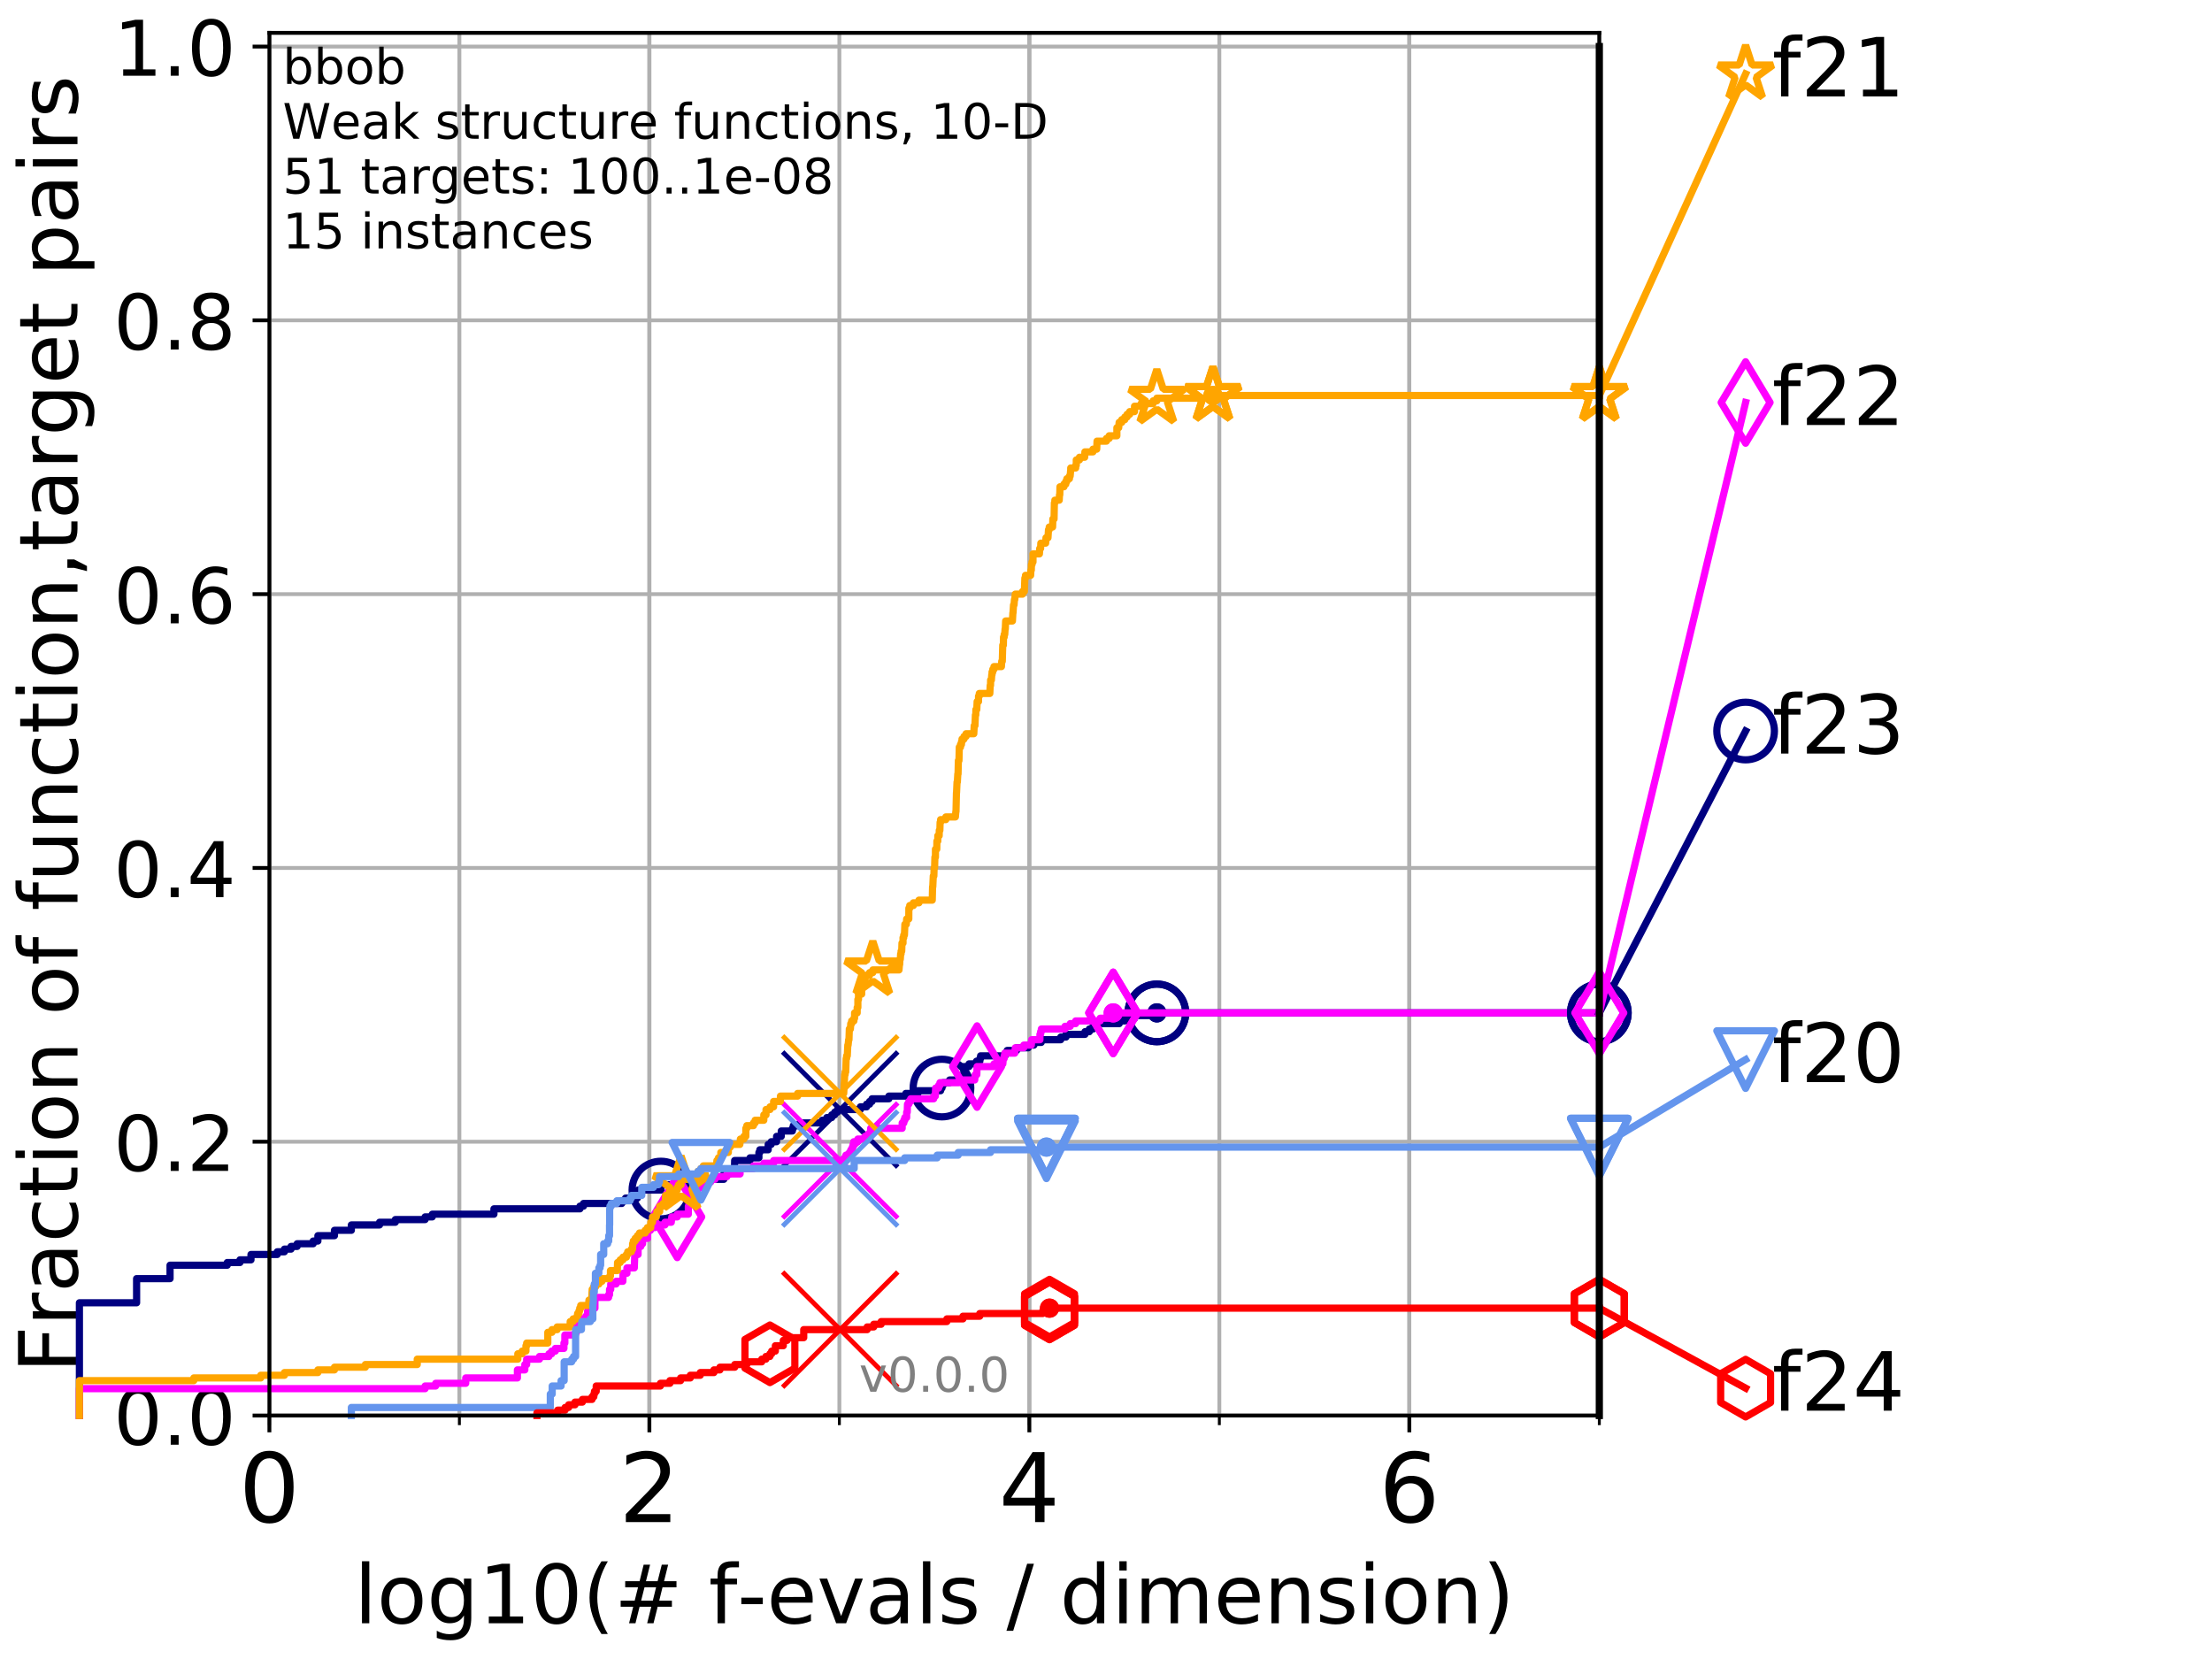 <?xml version="1.0" encoding="utf-8" standalone="no"?>
<!DOCTYPE svg PUBLIC "-//W3C//DTD SVG 1.1//EN"
  "http://www.w3.org/Graphics/SVG/1.1/DTD/svg11.dtd">
<!-- Created with matplotlib (http://matplotlib.org/) -->
<svg height="345.6pt" version="1.1" viewBox="0 0 460.8 345.6" width="460.8pt" xmlns="http://www.w3.org/2000/svg" xmlns:xlink="http://www.w3.org/1999/xlink">
 <defs>
  <style type="text/css">
*{stroke-linecap:butt;stroke-linejoin:round;}
  </style>
 </defs>
 <g id="figure_1">
  <g id="patch_1">
   <path d="M 0 345.6 
L 460.8 345.6 
L 460.8 0 
L 0 0 
z
" style="fill:#ffffff;"/>
  </g>
  <g id="axes_1">
   <g id="patch_2">
    <path d="M 56.12 294.88 
L 333.168 294.88 
L 333.168 6.845 
L 56.12 6.845 
z
" style="fill:#ffffff;"/>
   </g>
   <g id="matplotlib.axis_1">
    <g id="xtick_1">
     <g id="line2d_1">
      <path clip-path="url(#p416dba9207)" d="M 56.12 294.88 
L 56.12 6.845 
" style="fill:none;stroke:#b0b0b0;stroke-linecap:square;stroke-width:0.8;"/>
     </g>
     <g id="line2d_2">
      <defs>
       <path d="M 0 0 
L 0 3.5 
" id="m81deca9f7a" style="stroke:#000000;stroke-width:0.8;"/>
      </defs>
      <g>
       <use style="stroke:#000000;stroke-width:0.8;" x="56.12" xlink:href="#m81deca9f7a" y="294.88"/>
      </g>
     </g>
     <g id="text_1">
      <!-- 0 -->
      <defs>
       <path d="M 31.781 66.406 
Q 24.172 66.406 20.328 58.906 
Q 16.5 51.422 16.5 36.375 
Q 16.5 21.391 20.328 13.891 
Q 24.172 6.391 31.781 6.391 
Q 39.453 6.391 43.281 13.891 
Q 47.125 21.391 47.125 36.375 
Q 47.125 51.422 43.281 58.906 
Q 39.453 66.406 31.781 66.406 
z
M 31.781 74.219 
Q 44.047 74.219 50.516 64.516 
Q 56.984 54.828 56.984 36.375 
Q 56.984 17.969 50.516 8.266 
Q 44.047 -1.422 31.781 -1.422 
Q 19.531 -1.422 13.062 8.266 
Q 6.594 17.969 6.594 36.375 
Q 6.594 54.828 13.062 64.516 
Q 19.531 74.219 31.781 74.219 
z
" id="DejaVuSans-30"/>
      </defs>
      <g transform="translate(49.758 317.077)scale(0.2 -0.2)">
       <use xlink:href="#DejaVuSans-30"/>
      </g>
     </g>
    </g>
    <g id="xtick_2">
     <g id="line2d_3">
      <path clip-path="url(#p416dba9207)" d="M 135.277 294.88 
L 135.277 6.845 
" style="fill:none;stroke:#b0b0b0;stroke-linecap:square;stroke-width:0.8;"/>
     </g>
     <g id="line2d_4">
      <g>
       <use style="stroke:#000000;stroke-width:0.8;" x="135.277" xlink:href="#m81deca9f7a" y="294.88"/>
      </g>
     </g>
     <g id="text_2">
      <!-- 2 -->
      <defs>
       <path d="M 19.188 8.297 
L 53.609 8.297 
L 53.609 0 
L 7.328 0 
L 7.328 8.297 
Q 12.938 14.109 22.625 23.891 
Q 32.328 33.688 34.812 36.531 
Q 39.547 41.844 41.422 45.531 
Q 43.312 49.219 43.312 52.781 
Q 43.312 58.594 39.234 62.25 
Q 35.156 65.922 28.609 65.922 
Q 23.969 65.922 18.812 64.312 
Q 13.672 62.703 7.812 59.422 
L 7.812 69.391 
Q 13.766 71.781 18.938 73 
Q 24.125 74.219 28.422 74.219 
Q 39.75 74.219 46.484 68.547 
Q 53.219 62.891 53.219 53.422 
Q 53.219 48.922 51.531 44.891 
Q 49.859 40.875 45.406 35.406 
Q 44.188 33.984 37.641 27.219 
Q 31.109 20.453 19.188 8.297 
z
" id="DejaVuSans-32"/>
      </defs>
      <g transform="translate(128.914 317.077)scale(0.2 -0.2)">
       <use xlink:href="#DejaVuSans-32"/>
      </g>
     </g>
    </g>
    <g id="xtick_3">
     <g id="line2d_5">
      <path clip-path="url(#p416dba9207)" d="M 214.433 294.88 
L 214.433 6.845 
" style="fill:none;stroke:#b0b0b0;stroke-linecap:square;stroke-width:0.8;"/>
     </g>
     <g id="line2d_6">
      <g>
       <use style="stroke:#000000;stroke-width:0.8;" x="214.433" xlink:href="#m81deca9f7a" y="294.88"/>
      </g>
     </g>
     <g id="text_3">
      <!-- 4 -->
      <defs>
       <path d="M 37.797 64.312 
L 12.891 25.391 
L 37.797 25.391 
z
M 35.203 72.906 
L 47.609 72.906 
L 47.609 25.391 
L 58.016 25.391 
L 58.016 17.188 
L 47.609 17.188 
L 47.609 0 
L 37.797 0 
L 37.797 17.188 
L 4.891 17.188 
L 4.891 26.703 
z
" id="DejaVuSans-34"/>
      </defs>
      <g transform="translate(208.071 317.077)scale(0.2 -0.2)">
       <use xlink:href="#DejaVuSans-34"/>
      </g>
     </g>
    </g>
    <g id="xtick_4">
     <g id="line2d_7">
      <path clip-path="url(#p416dba9207)" d="M 293.59 294.88 
L 293.59 6.845 
" style="fill:none;stroke:#b0b0b0;stroke-linecap:square;stroke-width:0.8;"/>
     </g>
     <g id="line2d_8">
      <g>
       <use style="stroke:#000000;stroke-width:0.8;" x="293.59" xlink:href="#m81deca9f7a" y="294.88"/>
      </g>
     </g>
     <g id="text_4">
      <!-- 6 -->
      <defs>
       <path d="M 33.016 40.375 
Q 26.375 40.375 22.484 35.828 
Q 18.609 31.297 18.609 23.391 
Q 18.609 15.531 22.484 10.953 
Q 26.375 6.391 33.016 6.391 
Q 39.656 6.391 43.531 10.953 
Q 47.406 15.531 47.406 23.391 
Q 47.406 31.297 43.531 35.828 
Q 39.656 40.375 33.016 40.375 
z
M 52.594 71.297 
L 52.594 62.312 
Q 48.875 64.062 45.094 64.984 
Q 41.312 65.922 37.594 65.922 
Q 27.828 65.922 22.672 59.328 
Q 17.531 52.734 16.797 39.406 
Q 19.672 43.656 24.016 45.922 
Q 28.375 48.188 33.594 48.188 
Q 44.578 48.188 50.953 41.516 
Q 57.328 34.859 57.328 23.391 
Q 57.328 12.156 50.688 5.359 
Q 44.047 -1.422 33.016 -1.422 
Q 20.359 -1.422 13.672 8.266 
Q 6.984 17.969 6.984 36.375 
Q 6.984 53.656 15.188 63.938 
Q 23.391 74.219 37.203 74.219 
Q 40.922 74.219 44.703 73.484 
Q 48.484 72.75 52.594 71.297 
z
" id="DejaVuSans-36"/>
      </defs>
      <g transform="translate(287.227 317.077)scale(0.2 -0.2)">
       <use xlink:href="#DejaVuSans-36"/>
      </g>
     </g>
    </g>
    <g id="xtick_5">
     <g id="line2d_9">
      <path clip-path="url(#p416dba9207)" d="M 56.12 294.88 
L 56.12 6.845 
" style="fill:none;stroke:#b0b0b0;stroke-linecap:square;stroke-width:0.8;"/>
     </g>
     <g id="line2d_10">
      <defs>
       <path d="M 0 0 
L 0 2 
" id="mcc90fcb1fc" style="stroke:#000000;stroke-width:0.6;"/>
      </defs>
      <g>
       <use style="stroke:#000000;stroke-width:0.6;" x="56.12" xlink:href="#mcc90fcb1fc" y="294.88"/>
      </g>
     </g>
    </g>
    <g id="xtick_6">
     <g id="line2d_11">
      <path clip-path="url(#p416dba9207)" d="M 95.698 294.88 
L 95.698 6.845 
" style="fill:none;stroke:#b0b0b0;stroke-linecap:square;stroke-width:0.8;"/>
     </g>
     <g id="line2d_12">
      <g>
       <use style="stroke:#000000;stroke-width:0.6;" x="95.698" xlink:href="#mcc90fcb1fc" y="294.88"/>
      </g>
     </g>
    </g>
    <g id="xtick_7">
     <g id="line2d_13">
      <path clip-path="url(#p416dba9207)" d="M 135.277 294.88 
L 135.277 6.845 
" style="fill:none;stroke:#b0b0b0;stroke-linecap:square;stroke-width:0.8;"/>
     </g>
     <g id="line2d_14">
      <g>
       <use style="stroke:#000000;stroke-width:0.6;" x="135.277" xlink:href="#mcc90fcb1fc" y="294.88"/>
      </g>
     </g>
    </g>
    <g id="xtick_8">
     <g id="line2d_15">
      <path clip-path="url(#p416dba9207)" d="M 174.855 294.88 
L 174.855 6.845 
" style="fill:none;stroke:#b0b0b0;stroke-linecap:square;stroke-width:0.8;"/>
     </g>
     <g id="line2d_16">
      <g>
       <use style="stroke:#000000;stroke-width:0.6;" x="174.855" xlink:href="#mcc90fcb1fc" y="294.88"/>
      </g>
     </g>
    </g>
    <g id="xtick_9">
     <g id="line2d_17">
      <path clip-path="url(#p416dba9207)" d="M 214.433 294.88 
L 214.433 6.845 
" style="fill:none;stroke:#b0b0b0;stroke-linecap:square;stroke-width:0.8;"/>
     </g>
     <g id="line2d_18">
      <g>
       <use style="stroke:#000000;stroke-width:0.6;" x="214.433" xlink:href="#mcc90fcb1fc" y="294.88"/>
      </g>
     </g>
    </g>
    <g id="xtick_10">
     <g id="line2d_19">
      <path clip-path="url(#p416dba9207)" d="M 254.011 294.88 
L 254.011 6.845 
" style="fill:none;stroke:#b0b0b0;stroke-linecap:square;stroke-width:0.8;"/>
     </g>
     <g id="line2d_20">
      <g>
       <use style="stroke:#000000;stroke-width:0.6;" x="254.011" xlink:href="#mcc90fcb1fc" y="294.88"/>
      </g>
     </g>
    </g>
    <g id="xtick_11">
     <g id="line2d_21">
      <path clip-path="url(#p416dba9207)" d="M 293.59 294.88 
L 293.59 6.845 
" style="fill:none;stroke:#b0b0b0;stroke-linecap:square;stroke-width:0.8;"/>
     </g>
     <g id="line2d_22">
      <g>
       <use style="stroke:#000000;stroke-width:0.6;" x="293.59" xlink:href="#mcc90fcb1fc" y="294.88"/>
      </g>
     </g>
    </g>
    <g id="xtick_12">
     <g id="line2d_23">
      <path clip-path="url(#p416dba9207)" d="M 333.168 294.88 
L 333.168 6.845 
" style="fill:none;stroke:#b0b0b0;stroke-linecap:square;stroke-width:0.8;"/>
     </g>
     <g id="line2d_24">
      <g>
       <use style="stroke:#000000;stroke-width:0.6;" x="333.168" xlink:href="#mcc90fcb1fc" y="294.88"/>
      </g>
     </g>
    </g>
    <g id="text_5">
     <!-- log10(# f-evals / dimension) -->
     <defs>
      <path d="M 9.422 75.984 
L 18.406 75.984 
L 18.406 0 
L 9.422 0 
z
" id="DejaVuSans-6c"/>
      <path d="M 30.609 48.391 
Q 23.391 48.391 19.188 42.75 
Q 14.984 37.109 14.984 27.297 
Q 14.984 17.484 19.156 11.844 
Q 23.344 6.203 30.609 6.203 
Q 37.797 6.203 41.984 11.859 
Q 46.188 17.531 46.188 27.297 
Q 46.188 37.016 41.984 42.703 
Q 37.797 48.391 30.609 48.391 
z
M 30.609 56 
Q 42.328 56 49.016 48.375 
Q 55.719 40.766 55.719 27.297 
Q 55.719 13.875 49.016 6.219 
Q 42.328 -1.422 30.609 -1.422 
Q 18.844 -1.422 12.172 6.219 
Q 5.516 13.875 5.516 27.297 
Q 5.516 40.766 12.172 48.375 
Q 18.844 56 30.609 56 
z
" id="DejaVuSans-6f"/>
      <path d="M 45.406 27.984 
Q 45.406 37.75 41.375 43.109 
Q 37.359 48.484 30.078 48.484 
Q 22.859 48.484 18.828 43.109 
Q 14.797 37.75 14.797 27.984 
Q 14.797 18.266 18.828 12.891 
Q 22.859 7.516 30.078 7.516 
Q 37.359 7.516 41.375 12.891 
Q 45.406 18.266 45.406 27.984 
z
M 54.391 6.781 
Q 54.391 -7.172 48.188 -13.984 
Q 42 -20.797 29.203 -20.797 
Q 24.469 -20.797 20.266 -20.094 
Q 16.062 -19.391 12.109 -17.922 
L 12.109 -9.188 
Q 16.062 -11.328 19.922 -12.344 
Q 23.781 -13.375 27.781 -13.375 
Q 36.625 -13.375 41.016 -8.766 
Q 45.406 -4.156 45.406 5.172 
L 45.406 9.625 
Q 42.625 4.781 38.281 2.391 
Q 33.938 0 27.875 0 
Q 17.828 0 11.672 7.656 
Q 5.516 15.328 5.516 27.984 
Q 5.516 40.672 11.672 48.328 
Q 17.828 56 27.875 56 
Q 33.938 56 38.281 53.609 
Q 42.625 51.219 45.406 46.391 
L 45.406 54.688 
L 54.391 54.688 
z
" id="DejaVuSans-67"/>
      <path d="M 12.406 8.297 
L 28.516 8.297 
L 28.516 63.922 
L 10.984 60.406 
L 10.984 69.391 
L 28.422 72.906 
L 38.281 72.906 
L 38.281 8.297 
L 54.391 8.297 
L 54.391 0 
L 12.406 0 
z
" id="DejaVuSans-31"/>
      <path d="M 31 75.875 
Q 24.469 64.656 21.281 53.656 
Q 18.109 42.672 18.109 31.391 
Q 18.109 20.125 21.312 9.062 
Q 24.516 -2 31 -13.188 
L 23.188 -13.188 
Q 15.875 -1.703 12.234 9.375 
Q 8.594 20.453 8.594 31.391 
Q 8.594 42.281 12.203 53.312 
Q 15.828 64.359 23.188 75.875 
z
" id="DejaVuSans-28"/>
      <path d="M 51.125 44 
L 36.922 44 
L 32.812 27.688 
L 47.125 27.688 
z
M 43.797 71.781 
L 38.719 51.516 
L 52.984 51.516 
L 58.109 71.781 
L 65.922 71.781 
L 60.891 51.516 
L 76.125 51.516 
L 76.125 44 
L 58.984 44 
L 54.984 27.688 
L 70.516 27.688 
L 70.516 20.219 
L 53.078 20.219 
L 48 0 
L 40.188 0 
L 45.219 20.219 
L 30.906 20.219 
L 25.875 0 
L 18.016 0 
L 23.094 20.219 
L 7.719 20.219 
L 7.719 27.688 
L 24.906 27.688 
L 29 44 
L 13.281 44 
L 13.281 51.516 
L 30.906 51.516 
L 35.891 71.781 
z
" id="DejaVuSans-23"/>
      <path id="DejaVuSans-20"/>
      <path d="M 37.109 75.984 
L 37.109 68.5 
L 28.516 68.5 
Q 23.688 68.5 21.797 66.547 
Q 19.922 64.594 19.922 59.516 
L 19.922 54.688 
L 34.719 54.688 
L 34.719 47.703 
L 19.922 47.703 
L 19.922 0 
L 10.891 0 
L 10.891 47.703 
L 2.297 47.703 
L 2.297 54.688 
L 10.891 54.688 
L 10.891 58.5 
Q 10.891 67.625 15.141 71.797 
Q 19.391 75.984 28.609 75.984 
z
" id="DejaVuSans-66"/>
      <path d="M 4.891 31.391 
L 31.203 31.391 
L 31.203 23.391 
L 4.891 23.391 
z
" id="DejaVuSans-2d"/>
      <path d="M 56.203 29.594 
L 56.203 25.203 
L 14.891 25.203 
Q 15.484 15.922 20.484 11.062 
Q 25.484 6.203 34.422 6.203 
Q 39.594 6.203 44.453 7.469 
Q 49.312 8.734 54.109 11.281 
L 54.109 2.781 
Q 49.266 0.734 44.188 -0.344 
Q 39.109 -1.422 33.891 -1.422 
Q 20.797 -1.422 13.156 6.188 
Q 5.516 13.812 5.516 26.812 
Q 5.516 40.234 12.766 48.109 
Q 20.016 56 32.328 56 
Q 43.359 56 49.781 48.891 
Q 56.203 41.797 56.203 29.594 
z
M 47.219 32.234 
Q 47.125 39.594 43.094 43.984 
Q 39.062 48.391 32.422 48.391 
Q 24.906 48.391 20.391 44.141 
Q 15.875 39.891 15.188 32.172 
z
" id="DejaVuSans-65"/>
      <path d="M 2.984 54.688 
L 12.5 54.688 
L 29.594 8.797 
L 46.688 54.688 
L 56.203 54.688 
L 35.688 0 
L 23.484 0 
z
" id="DejaVuSans-76"/>
      <path d="M 34.281 27.484 
Q 23.391 27.484 19.188 25 
Q 14.984 22.516 14.984 16.5 
Q 14.984 11.719 18.141 8.906 
Q 21.297 6.109 26.703 6.109 
Q 34.188 6.109 38.703 11.406 
Q 43.219 16.703 43.219 25.484 
L 43.219 27.484 
z
M 52.203 31.203 
L 52.203 0 
L 43.219 0 
L 43.219 8.297 
Q 40.141 3.328 35.547 0.953 
Q 30.953 -1.422 24.312 -1.422 
Q 15.922 -1.422 10.953 3.297 
Q 6 8.016 6 15.922 
Q 6 25.141 12.172 29.828 
Q 18.359 34.516 30.609 34.516 
L 43.219 34.516 
L 43.219 35.406 
Q 43.219 41.609 39.141 45 
Q 35.062 48.391 27.688 48.391 
Q 23 48.391 18.547 47.266 
Q 14.109 46.141 10.016 43.891 
L 10.016 52.203 
Q 14.938 54.109 19.578 55.047 
Q 24.219 56 28.609 56 
Q 40.484 56 46.344 49.844 
Q 52.203 43.703 52.203 31.203 
z
" id="DejaVuSans-61"/>
      <path d="M 44.281 53.078 
L 44.281 44.578 
Q 40.484 46.531 36.375 47.5 
Q 32.281 48.484 27.875 48.484 
Q 21.188 48.484 17.844 46.438 
Q 14.5 44.391 14.5 40.281 
Q 14.5 37.156 16.891 35.375 
Q 19.281 33.594 26.516 31.984 
L 29.594 31.297 
Q 39.156 29.25 43.188 25.516 
Q 47.219 21.781 47.219 15.094 
Q 47.219 7.469 41.188 3.016 
Q 35.156 -1.422 24.609 -1.422 
Q 20.219 -1.422 15.453 -0.562 
Q 10.688 0.297 5.422 2 
L 5.422 11.281 
Q 10.406 8.688 15.234 7.391 
Q 20.062 6.109 24.812 6.109 
Q 31.156 6.109 34.562 8.281 
Q 37.984 10.453 37.984 14.406 
Q 37.984 18.062 35.516 20.016 
Q 33.062 21.969 24.703 23.781 
L 21.578 24.516 
Q 13.234 26.266 9.516 29.906 
Q 5.812 33.547 5.812 39.891 
Q 5.812 47.609 11.281 51.797 
Q 16.75 56 26.812 56 
Q 31.781 56 36.172 55.266 
Q 40.578 54.547 44.281 53.078 
z
" id="DejaVuSans-73"/>
      <path d="M 25.391 72.906 
L 33.688 72.906 
L 8.297 -9.281 
L 0 -9.281 
z
" id="DejaVuSans-2f"/>
      <path d="M 45.406 46.391 
L 45.406 75.984 
L 54.391 75.984 
L 54.391 0 
L 45.406 0 
L 45.406 8.203 
Q 42.578 3.328 38.25 0.953 
Q 33.938 -1.422 27.875 -1.422 
Q 17.969 -1.422 11.734 6.484 
Q 5.516 14.406 5.516 27.297 
Q 5.516 40.188 11.734 48.094 
Q 17.969 56 27.875 56 
Q 33.938 56 38.25 53.625 
Q 42.578 51.266 45.406 46.391 
z
M 14.797 27.297 
Q 14.797 17.391 18.875 11.75 
Q 22.953 6.109 30.078 6.109 
Q 37.203 6.109 41.297 11.75 
Q 45.406 17.391 45.406 27.297 
Q 45.406 37.203 41.297 42.844 
Q 37.203 48.484 30.078 48.484 
Q 22.953 48.484 18.875 42.844 
Q 14.797 37.203 14.797 27.297 
z
" id="DejaVuSans-64"/>
      <path d="M 9.422 54.688 
L 18.406 54.688 
L 18.406 0 
L 9.422 0 
z
M 9.422 75.984 
L 18.406 75.984 
L 18.406 64.594 
L 9.422 64.594 
z
" id="DejaVuSans-69"/>
      <path d="M 52 44.188 
Q 55.375 50.25 60.062 53.125 
Q 64.75 56 71.094 56 
Q 79.641 56 84.281 50.016 
Q 88.922 44.047 88.922 33.016 
L 88.922 0 
L 79.891 0 
L 79.891 32.719 
Q 79.891 40.578 77.094 44.375 
Q 74.312 48.188 68.609 48.188 
Q 61.625 48.188 57.562 43.547 
Q 53.516 38.922 53.516 30.906 
L 53.516 0 
L 44.484 0 
L 44.484 32.719 
Q 44.484 40.625 41.703 44.406 
Q 38.922 48.188 33.109 48.188 
Q 26.219 48.188 22.156 43.531 
Q 18.109 38.875 18.109 30.906 
L 18.109 0 
L 9.078 0 
L 9.078 54.688 
L 18.109 54.688 
L 18.109 46.188 
Q 21.188 51.219 25.484 53.609 
Q 29.781 56 35.688 56 
Q 41.656 56 45.828 52.969 
Q 50 49.953 52 44.188 
z
" id="DejaVuSans-6d"/>
      <path d="M 54.891 33.016 
L 54.891 0 
L 45.906 0 
L 45.906 32.719 
Q 45.906 40.484 42.875 44.328 
Q 39.844 48.188 33.797 48.188 
Q 26.516 48.188 22.312 43.547 
Q 18.109 38.922 18.109 30.906 
L 18.109 0 
L 9.078 0 
L 9.078 54.688 
L 18.109 54.688 
L 18.109 46.188 
Q 21.344 51.125 25.703 53.562 
Q 30.078 56 35.797 56 
Q 45.219 56 50.047 50.172 
Q 54.891 44.344 54.891 33.016 
z
" id="DejaVuSans-6e"/>
      <path d="M 8.016 75.875 
L 15.828 75.875 
Q 23.141 64.359 26.781 53.312 
Q 30.422 42.281 30.422 31.391 
Q 30.422 20.453 26.781 9.375 
Q 23.141 -1.703 15.828 -13.188 
L 8.016 -13.188 
Q 14.5 -2 17.703 9.062 
Q 20.906 20.125 20.906 31.391 
Q 20.906 42.672 17.703 53.656 
Q 14.5 64.656 8.016 75.875 
z
" id="DejaVuSans-29"/>
     </defs>
     <g transform="translate(73.803 338.154)scale(0.17 -0.17)">
      <use xlink:href="#DejaVuSans-6c"/>
      <use x="27.783" xlink:href="#DejaVuSans-6f"/>
      <use x="88.965" xlink:href="#DejaVuSans-67"/>
      <use x="152.441" xlink:href="#DejaVuSans-31"/>
      <use x="216.064" xlink:href="#DejaVuSans-30"/>
      <use x="279.688" xlink:href="#DejaVuSans-28"/>
      <use x="318.701" xlink:href="#DejaVuSans-23"/>
      <use x="402.49" xlink:href="#DejaVuSans-20"/>
      <use x="434.277" xlink:href="#DejaVuSans-66"/>
      <use x="469.404" xlink:href="#DejaVuSans-2d"/>
      <use x="505.488" xlink:href="#DejaVuSans-65"/>
      <use x="567.012" xlink:href="#DejaVuSans-76"/>
      <use x="626.191" xlink:href="#DejaVuSans-61"/>
      <use x="687.471" xlink:href="#DejaVuSans-6c"/>
      <use x="715.254" xlink:href="#DejaVuSans-73"/>
      <use x="767.354" xlink:href="#DejaVuSans-20"/>
      <use x="799.141" xlink:href="#DejaVuSans-2f"/>
      <use x="832.832" xlink:href="#DejaVuSans-20"/>
      <use x="864.619" xlink:href="#DejaVuSans-64"/>
      <use x="928.096" xlink:href="#DejaVuSans-69"/>
      <use x="955.879" xlink:href="#DejaVuSans-6d"/>
      <use x="1053.291" xlink:href="#DejaVuSans-65"/>
      <use x="1114.814" xlink:href="#DejaVuSans-6e"/>
      <use x="1178.193" xlink:href="#DejaVuSans-73"/>
      <use x="1230.293" xlink:href="#DejaVuSans-69"/>
      <use x="1258.076" xlink:href="#DejaVuSans-6f"/>
      <use x="1319.258" xlink:href="#DejaVuSans-6e"/>
      <use x="1382.637" xlink:href="#DejaVuSans-29"/>
     </g>
    </g>
   </g>
   <g id="matplotlib.axis_2">
    <g id="ytick_1">
     <g id="line2d_25">
      <path clip-path="url(#p416dba9207)" d="M 56.12 294.88 
L 333.168 294.88 
" style="fill:none;stroke:#b0b0b0;stroke-linecap:square;stroke-width:0.8;"/>
     </g>
     <g id="line2d_26">
      <defs>
       <path d="M 0 0 
L -3.5 0 
" id="mff106d2da7" style="stroke:#000000;stroke-width:0.8;"/>
      </defs>
      <g>
       <use style="stroke:#000000;stroke-width:0.8;" x="56.12" xlink:href="#mff106d2da7" y="294.88"/>
      </g>
     </g>
     <g id="text_6">
      <!-- 0.0 -->
      <defs>
       <path d="M 10.688 12.406 
L 21 12.406 
L 21 0 
L 10.688 0 
z
" id="DejaVuSans-2e"/>
      </defs>
      <g transform="translate(23.675 300.959)scale(0.16 -0.16)">
       <use xlink:href="#DejaVuSans-30"/>
       <use x="63.623" xlink:href="#DejaVuSans-2e"/>
       <use x="95.41" xlink:href="#DejaVuSans-30"/>
      </g>
     </g>
    </g>
    <g id="ytick_2">
     <g id="line2d_27">
      <path clip-path="url(#p416dba9207)" d="M 56.12 237.843 
L 333.168 237.843 
" style="fill:none;stroke:#b0b0b0;stroke-linecap:square;stroke-width:0.8;"/>
     </g>
     <g id="line2d_28">
      <g>
       <use style="stroke:#000000;stroke-width:0.8;" x="56.12" xlink:href="#mff106d2da7" y="237.843"/>
      </g>
     </g>
     <g id="text_7">
      <!-- 0.2 -->
      <g transform="translate(23.675 243.922)scale(0.16 -0.16)">
       <use xlink:href="#DejaVuSans-30"/>
       <use x="63.623" xlink:href="#DejaVuSans-2e"/>
       <use x="95.41" xlink:href="#DejaVuSans-32"/>
      </g>
     </g>
    </g>
    <g id="ytick_3">
     <g id="line2d_29">
      <path clip-path="url(#p416dba9207)" d="M 56.12 180.807 
L 333.168 180.807 
" style="fill:none;stroke:#b0b0b0;stroke-linecap:square;stroke-width:0.8;"/>
     </g>
     <g id="line2d_30">
      <g>
       <use style="stroke:#000000;stroke-width:0.8;" x="56.12" xlink:href="#mff106d2da7" y="180.807"/>
      </g>
     </g>
     <g id="text_8">
      <!-- 0.4 -->
      <g transform="translate(23.675 186.886)scale(0.16 -0.16)">
       <use xlink:href="#DejaVuSans-30"/>
       <use x="63.623" xlink:href="#DejaVuSans-2e"/>
       <use x="95.41" xlink:href="#DejaVuSans-34"/>
      </g>
     </g>
    </g>
    <g id="ytick_4">
     <g id="line2d_31">
      <path clip-path="url(#p416dba9207)" d="M 56.12 123.77 
L 333.168 123.77 
" style="fill:none;stroke:#b0b0b0;stroke-linecap:square;stroke-width:0.8;"/>
     </g>
     <g id="line2d_32">
      <g>
       <use style="stroke:#000000;stroke-width:0.8;" x="56.12" xlink:href="#mff106d2da7" y="123.77"/>
      </g>
     </g>
     <g id="text_9">
      <!-- 0.6 -->
      <g transform="translate(23.675 129.849)scale(0.16 -0.16)">
       <use xlink:href="#DejaVuSans-30"/>
       <use x="63.623" xlink:href="#DejaVuSans-2e"/>
       <use x="95.41" xlink:href="#DejaVuSans-36"/>
      </g>
     </g>
    </g>
    <g id="ytick_5">
     <g id="line2d_33">
      <path clip-path="url(#p416dba9207)" d="M 56.12 66.734 
L 333.168 66.734 
" style="fill:none;stroke:#b0b0b0;stroke-linecap:square;stroke-width:0.8;"/>
     </g>
     <g id="line2d_34">
      <g>
       <use style="stroke:#000000;stroke-width:0.8;" x="56.12" xlink:href="#mff106d2da7" y="66.734"/>
      </g>
     </g>
     <g id="text_10">
      <!-- 0.8 -->
      <defs>
       <path d="M 31.781 34.625 
Q 24.75 34.625 20.719 30.859 
Q 16.703 27.094 16.703 20.516 
Q 16.703 13.922 20.719 10.156 
Q 24.75 6.391 31.781 6.391 
Q 38.812 6.391 42.859 10.172 
Q 46.922 13.969 46.922 20.516 
Q 46.922 27.094 42.891 30.859 
Q 38.875 34.625 31.781 34.625 
z
M 21.922 38.812 
Q 15.578 40.375 12.031 44.719 
Q 8.5 49.078 8.5 55.328 
Q 8.5 64.062 14.719 69.141 
Q 20.953 74.219 31.781 74.219 
Q 42.672 74.219 48.875 69.141 
Q 55.078 64.062 55.078 55.328 
Q 55.078 49.078 51.531 44.719 
Q 48 40.375 41.703 38.812 
Q 48.828 37.156 52.797 32.312 
Q 56.781 27.484 56.781 20.516 
Q 56.781 9.906 50.312 4.234 
Q 43.844 -1.422 31.781 -1.422 
Q 19.734 -1.422 13.25 4.234 
Q 6.781 9.906 6.781 20.516 
Q 6.781 27.484 10.781 32.312 
Q 14.797 37.156 21.922 38.812 
z
M 18.312 54.391 
Q 18.312 48.734 21.844 45.562 
Q 25.391 42.391 31.781 42.391 
Q 38.141 42.391 41.719 45.562 
Q 45.312 48.734 45.312 54.391 
Q 45.312 60.062 41.719 63.234 
Q 38.141 66.406 31.781 66.406 
Q 25.391 66.406 21.844 63.234 
Q 18.312 60.062 18.312 54.391 
z
" id="DejaVuSans-38"/>
      </defs>
      <g transform="translate(23.675 72.812)scale(0.16 -0.16)">
       <use xlink:href="#DejaVuSans-30"/>
       <use x="63.623" xlink:href="#DejaVuSans-2e"/>
       <use x="95.41" xlink:href="#DejaVuSans-38"/>
      </g>
     </g>
    </g>
    <g id="ytick_6">
     <g id="line2d_35">
      <path clip-path="url(#p416dba9207)" d="M 56.12 9.697 
L 333.168 9.697 
" style="fill:none;stroke:#b0b0b0;stroke-linecap:square;stroke-width:0.8;"/>
     </g>
     <g id="line2d_36">
      <g>
       <use style="stroke:#000000;stroke-width:0.8;" x="56.12" xlink:href="#mff106d2da7" y="9.697"/>
      </g>
     </g>
     <g id="text_11">
      <!-- 1.0 -->
      <g transform="translate(23.675 15.776)scale(0.16 -0.16)">
       <use xlink:href="#DejaVuSans-31"/>
       <use x="63.623" xlink:href="#DejaVuSans-2e"/>
       <use x="95.41" xlink:href="#DejaVuSans-30"/>
      </g>
     </g>
    </g>
    <g id="text_12">
     <!-- Fraction of function,target pairs -->
     <defs>
      <path d="M 9.812 72.906 
L 51.703 72.906 
L 51.703 64.594 
L 19.672 64.594 
L 19.672 43.109 
L 48.578 43.109 
L 48.578 34.812 
L 19.672 34.812 
L 19.672 0 
L 9.812 0 
z
" id="DejaVuSans-46"/>
      <path d="M 41.109 46.297 
Q 39.594 47.172 37.812 47.578 
Q 36.031 48 33.891 48 
Q 26.266 48 22.188 43.047 
Q 18.109 38.094 18.109 28.812 
L 18.109 0 
L 9.078 0 
L 9.078 54.688 
L 18.109 54.688 
L 18.109 46.188 
Q 20.953 51.172 25.484 53.578 
Q 30.031 56 36.531 56 
Q 37.453 56 38.578 55.875 
Q 39.703 55.766 41.062 55.516 
z
" id="DejaVuSans-72"/>
      <path d="M 48.781 52.594 
L 48.781 44.188 
Q 44.969 46.297 41.141 47.344 
Q 37.312 48.391 33.406 48.391 
Q 24.656 48.391 19.812 42.844 
Q 14.984 37.312 14.984 27.297 
Q 14.984 17.281 19.812 11.734 
Q 24.656 6.203 33.406 6.203 
Q 37.312 6.203 41.141 7.25 
Q 44.969 8.297 48.781 10.406 
L 48.781 2.094 
Q 45.016 0.344 40.984 -0.531 
Q 36.969 -1.422 32.422 -1.422 
Q 20.062 -1.422 12.781 6.344 
Q 5.516 14.109 5.516 27.297 
Q 5.516 40.672 12.859 48.328 
Q 20.219 56 33.016 56 
Q 37.156 56 41.109 55.141 
Q 45.062 54.297 48.781 52.594 
z
" id="DejaVuSans-63"/>
      <path d="M 18.312 70.219 
L 18.312 54.688 
L 36.812 54.688 
L 36.812 47.703 
L 18.312 47.703 
L 18.312 18.016 
Q 18.312 11.328 20.141 9.422 
Q 21.969 7.516 27.594 7.516 
L 36.812 7.516 
L 36.812 0 
L 27.594 0 
Q 17.188 0 13.234 3.875 
Q 9.281 7.766 9.281 18.016 
L 9.281 47.703 
L 2.688 47.703 
L 2.688 54.688 
L 9.281 54.688 
L 9.281 70.219 
z
" id="DejaVuSans-74"/>
      <path d="M 8.5 21.578 
L 8.5 54.688 
L 17.484 54.688 
L 17.484 21.922 
Q 17.484 14.156 20.5 10.266 
Q 23.531 6.391 29.594 6.391 
Q 36.859 6.391 41.078 11.031 
Q 45.312 15.672 45.312 23.688 
L 45.312 54.688 
L 54.297 54.688 
L 54.297 0 
L 45.312 0 
L 45.312 8.406 
Q 42.047 3.422 37.719 1 
Q 33.406 -1.422 27.688 -1.422 
Q 18.266 -1.422 13.375 4.438 
Q 8.5 10.297 8.5 21.578 
z
M 31.109 56 
z
" id="DejaVuSans-75"/>
      <path d="M 11.719 12.406 
L 22.016 12.406 
L 22.016 4 
L 14.016 -11.625 
L 7.719 -11.625 
L 11.719 4 
z
" id="DejaVuSans-2c"/>
      <path d="M 18.109 8.203 
L 18.109 -20.797 
L 9.078 -20.797 
L 9.078 54.688 
L 18.109 54.688 
L 18.109 46.391 
Q 20.953 51.266 25.266 53.625 
Q 29.594 56 35.594 56 
Q 45.562 56 51.781 48.094 
Q 58.016 40.188 58.016 27.297 
Q 58.016 14.406 51.781 6.484 
Q 45.562 -1.422 35.594 -1.422 
Q 29.594 -1.422 25.266 0.953 
Q 20.953 3.328 18.109 8.203 
z
M 48.688 27.297 
Q 48.688 37.203 44.609 42.844 
Q 40.531 48.484 33.406 48.484 
Q 26.266 48.484 22.188 42.844 
Q 18.109 37.203 18.109 27.297 
Q 18.109 17.391 22.188 11.75 
Q 26.266 6.109 33.406 6.109 
Q 40.531 6.109 44.609 11.75 
Q 48.688 17.391 48.688 27.297 
z
" id="DejaVuSans-70"/>
     </defs>
     <g transform="translate(16.14 286.002)rotate(-90)scale(0.17 -0.17)">
      <use xlink:href="#DejaVuSans-46"/>
      <use x="57.41" xlink:href="#DejaVuSans-72"/>
      <use x="98.523" xlink:href="#DejaVuSans-61"/>
      <use x="159.803" xlink:href="#DejaVuSans-63"/>
      <use x="214.783" xlink:href="#DejaVuSans-74"/>
      <use x="253.992" xlink:href="#DejaVuSans-69"/>
      <use x="281.775" xlink:href="#DejaVuSans-6f"/>
      <use x="342.957" xlink:href="#DejaVuSans-6e"/>
      <use x="406.336" xlink:href="#DejaVuSans-20"/>
      <use x="438.123" xlink:href="#DejaVuSans-6f"/>
      <use x="499.305" xlink:href="#DejaVuSans-66"/>
      <use x="534.51" xlink:href="#DejaVuSans-20"/>
      <use x="566.297" xlink:href="#DejaVuSans-66"/>
      <use x="601.502" xlink:href="#DejaVuSans-75"/>
      <use x="664.881" xlink:href="#DejaVuSans-6e"/>
      <use x="728.26" xlink:href="#DejaVuSans-63"/>
      <use x="783.24" xlink:href="#DejaVuSans-74"/>
      <use x="822.449" xlink:href="#DejaVuSans-69"/>
      <use x="850.232" xlink:href="#DejaVuSans-6f"/>
      <use x="911.414" xlink:href="#DejaVuSans-6e"/>
      <use x="974.793" xlink:href="#DejaVuSans-2c"/>
      <use x="1006.58" xlink:href="#DejaVuSans-74"/>
      <use x="1045.789" xlink:href="#DejaVuSans-61"/>
      <use x="1107.068" xlink:href="#DejaVuSans-72"/>
      <use x="1148.166" xlink:href="#DejaVuSans-67"/>
      <use x="1211.643" xlink:href="#DejaVuSans-65"/>
      <use x="1273.166" xlink:href="#DejaVuSans-74"/>
      <use x="1312.375" xlink:href="#DejaVuSans-20"/>
      <use x="1344.162" xlink:href="#DejaVuSans-70"/>
      <use x="1407.639" xlink:href="#DejaVuSans-61"/>
      <use x="1468.918" xlink:href="#DejaVuSans-69"/>
      <use x="1496.701" xlink:href="#DejaVuSans-72"/>
      <use x="1537.814" xlink:href="#DejaVuSans-73"/>
     </g>
    </g>
   </g>
   <g id="line2d_37">
    <defs>
     <path d="M 0 1.5 
C 0.398 1.5 0.779 1.342 1.061 1.061 
C 1.342 0.779 1.5 0.398 1.5 0 
C 1.5 -0.398 1.342 -0.779 1.061 -1.061 
C 0.779 -1.342 0.398 -1.5 0 -1.5 
C -0.398 -1.5 -0.779 -1.342 -1.061 -1.061 
C -1.342 -0.779 -1.5 -0.398 -1.5 0 
C -1.5 0.398 -1.342 0.779 -1.061 1.061 
C -0.779 1.342 -0.398 1.5 0 1.5 
z
" id="md5deff8f90" style="stroke:#000080;"/>
    </defs>
    <g>
     <use style="fill:#000080;stroke:#000080;" x="240.998" xlink:href="#md5deff8f90" y="211.003"/>
     <use style="fill:#000080;stroke:#000080;" x="240.998" xlink:href="#md5deff8f90" y="211.003"/>
    </g>
   </g>
   <g id="line2d_38">
    <path d="M 16.542 294.88 
L 16.542 271.394 
L 28.456 271.394 
L 28.456 266.362 
L 35.425 266.362 
L 35.425 263.566 
L 47.34 263.566 
L 47.34 263.007 
L 49.989 263.007 
L 49.989 262.447 
L 52.284 262.447 
L 52.284 261.329 
L 57.758 261.329 
L 57.758 260.77 
L 59.254 260.77 
L 59.254 260.211 
L 60.63 260.211 
L 60.63 259.652 
L 61.903 259.652 
L 61.903 259.092 
L 65.241 259.092 
L 65.241 258.533 
L 66.223 258.533 
L 66.223 257.415 
L 69.673 257.415 
L 69.673 256.296 
L 73.193 256.296 
L 73.193 255.178 
L 79.067 255.178 
L 79.067 254.619 
L 82.351 254.619 
L 82.351 254.06 
L 88.556 254.06 
L 88.556 253.501 
L 90.052 253.501 
L 90.052 252.941 
L 102.895 252.941 
L 102.895 251.823 
L 120.81 251.823 
L 120.81 251.264 
L 121.551 251.264 
L 121.551 250.705 
L 129.534 250.705 
L 129.534 250.145 
L 130.309 250.145 
L 130.309 249.586 
L 132.784 249.586 
L 132.784 248.468 
L 132.903 248.468 
L 132.903 247.909 
L 137.679 247.909 
L 137.679 246.79 
L 143.377 246.79 
L 143.377 246.231 
L 145.389 246.231 
L 145.389 245.672 
L 150.791 245.672 
L 150.791 244.554 
L 151.976 244.554 
L 151.976 243.994 
L 152.993 243.994 
L 153.042 241.758 
L 156.241 241.758 
L 156.241 241.199 
L 158.096 241.199 
L 158.096 240.08 
L 158.282 240.08 
L 158.282 239.521 
L 160.029 239.521 
L 160.029 238.403 
L 160.653 238.403 
L 160.653 237.843 
L 161.771 237.843 
L 161.778 236.725 
L 162.75 236.725 
L 162.75 235.607 
L 165.066 235.607 
L 165.066 235.048 
L 165.256 235.048 
L 165.256 234.488 
L 166.613 234.488 
L 166.613 233.929 
L 171.277 233.929 
L 171.277 233.37 
L 172.242 233.37 
L 172.242 232.811 
L 173.264 232.811 
L 173.264 232.252 
L 173.879 232.252 
L 173.879 231.692 
L 174.462 231.692 
L 174.462 231.133 
L 179.237 231.133 
L 179.237 230.574 
L 180.532 230.574 
L 180.532 230.015 
L 181.151 230.015 
L 181.151 229.456 
L 181.656 229.456 
L 181.656 228.896 
L 185.169 228.896 
L 185.169 228.337 
L 188.697 228.337 
L 188.697 227.778 
L 191.228 227.778 
L 191.228 227.219 
L 195.948 227.219 
L 195.948 226.66 
L 196.23 226.66 
L 196.23 226.101 
L 196.457 226.101 
L 196.457 225.541 
L 197.818 225.541 
L 197.818 224.982 
L 200.737 224.982 
L 200.813 222.186 
L 201.866 222.186 
L 201.866 221.627 
L 203.415 221.627 
L 203.415 221.068 
L 204.12 221.068 
L 204.12 220.509 
L 204.275 220.509 
L 204.275 219.95 
L 209.378 219.95 
L 209.378 219.39 
L 209.812 219.39 
L 209.812 218.831 
L 211.777 218.831 
L 211.777 218.272 
L 214.198 218.272 
L 214.198 217.713 
L 215.383 217.713 
L 215.383 217.154 
L 216.908 217.154 
L 216.908 216.594 
L 220.972 216.594 
L 220.972 216.035 
L 222.065 216.035 
L 222.065 215.476 
L 226.026 215.476 
L 226.026 214.917 
L 226.93 214.917 
L 226.93 214.358 
L 227.71 214.358 
L 227.749 213.239 
L 233.162 213.239 
L 233.162 212.68 
L 234.292 212.68 
L 234.292 212.121 
L 236.374 212.121 
L 236.374 211.562 
L 240.998 211.562 
L 240.998 211.003 
L 333.168 211.003 
L 333.168 211.003 
" style="fill:none;stroke:#000080;stroke-linecap:square;stroke-width:1.5;"/>
   </g>
   <g id="line2d_39">
    <defs>
     <path d="M 0 6 
C 1.591 6 3.117 5.368 4.243 4.243 
C 5.368 3.117 6 1.591 6 0 
C 6 -1.591 5.368 -3.117 4.243 -4.243 
C 3.117 -5.368 1.591 -6 0 -6 
C -1.591 -6 -3.117 -5.368 -4.243 -4.243 
C -5.368 -3.117 -6 -1.591 -6 0 
C -6 1.591 -5.368 3.117 -4.243 4.243 
C -3.117 5.368 -1.591 6 0 6 
z
" id="md91bf82baa" style="stroke:#000080;stroke-width:1.5;"/>
    </defs>
    <g>
     <use style="fill-opacity:0;stroke:#000080;stroke-width:1.5;" x="137.679" xlink:href="#md91bf82baa" y="247.909"/>
     <use style="fill-opacity:0;stroke:#000080;stroke-width:1.5;" x="196.23" xlink:href="#md91bf82baa" y="226.66"/>
     <use style="fill-opacity:0;stroke:#000080;stroke-width:1.5;" x="240.998" xlink:href="#md91bf82baa" y="211.003"/>
     <use style="fill-opacity:0;stroke:#000080;stroke-width:1.5;" x="240.998" xlink:href="#md91bf82baa" y="211.003"/>
     <use style="fill-opacity:0;stroke:#000080;stroke-width:1.5;" x="333.168" xlink:href="#md91bf82baa" y="211.003"/>
    </g>
   </g>
   <g id="line2d_40">
    <path style="fill:none;stroke:#000080;stroke-linecap:square;stroke-width:1.5;"/>
    <g/>
   </g>
   <g id="line2d_41">
    <path clip-path="url(#p416dba9207)" d="M 175.028 231.133 
" style="fill:none;stroke:#000080;stroke-linecap:square;stroke-width:1.5;"/>
    <defs>
     <path d="M -12 12 
L 12 -12 
M -12 -12 
L 12 12 
" id="meca6ecef9f" style="stroke:#000080;"/>
    </defs>
    <g clip-path="url(#p416dba9207)">
     <use style="fill:#000080;stroke:#000080;" x="175.028" xlink:href="#meca6ecef9f" y="231.133"/>
    </g>
   </g>
   <g id="line2d_42">
    <defs>
     <path d="M 0 1.5 
C 0.398 1.5 0.779 1.342 1.061 1.061 
C 1.342 0.779 1.5 0.398 1.5 0 
C 1.5 -0.398 1.342 -0.779 1.061 -1.061 
C 0.779 -1.342 0.398 -1.5 0 -1.5 
C -0.398 -1.5 -0.779 -1.342 -1.061 -1.061 
C -1.342 -0.779 -1.5 -0.398 -1.5 0 
C -1.5 0.398 -1.342 0.779 -1.061 1.061 
C -0.779 1.342 -0.398 1.5 0 1.5 
z
" id="mdc7d20dd80" style="stroke:#ff00ff;"/>
    </defs>
    <g>
     <use style="fill:#ff00ff;stroke:#ff00ff;" x="231.9" xlink:href="#mdc7d20dd80" y="211.003"/>
     <use style="fill:#ff00ff;stroke:#ff00ff;" x="231.9" xlink:href="#mdc7d20dd80" y="211.003"/>
    </g>
   </g>
   <g id="line2d_43">
    <path d="M 16.542 294.88 
L 16.542 289.288 
L 88.556 289.288 
L 88.556 288.729 
L 90.753 288.729 
L 90.753 288.17 
L 97.021 288.17 
L 97.021 287.051 
L 107.784 287.051 
L 107.784 285.374 
L 109.329 285.374 
L 109.329 284.256 
L 109.713 284.256 
L 109.713 283.137 
L 112.385 283.137 
L 112.385 282.578 
L 114.351 282.578 
L 114.351 282.019 
L 114.922 282.019 
L 114.922 281.46 
L 115.691 281.46 
L 115.691 280.9 
L 117.475 280.9 
L 117.475 279.782 
L 117.668 279.782 
L 117.668 278.105 
L 119.867 278.105 
L 119.867 277.545 
L 120.118 277.545 
L 120.118 275.309 
L 121.087 275.309 
L 121.087 274.749 
L 122.041 274.749 
L 122.041 274.19 
L 122.408 274.19 
L 122.408 273.072 
L 122.803 273.072 
L 122.803 272.513 
L 123.937 272.513 
L 123.937 270.276 
L 126.78 270.276 
L 126.78 269.717 
L 126.976 269.717 
L 126.976 268.598 
L 127.225 268.598 
L 127.225 267.48 
L 128.342 267.48 
L 128.342 266.921 
L 129.749 266.921 
L 129.796 265.243 
L 130.605 265.243 
L 130.605 264.125 
L 132.136 264.125 
L 132.239 261.329 
L 132.922 261.329 
L 132.922 259.652 
L 133.504 259.652 
L 133.504 259.092 
L 133.862 259.092 
L 133.862 257.974 
L 134.912 257.974 
L 134.912 256.296 
L 135.499 256.296 
L 135.499 255.737 
L 136.407 255.737 
L 136.407 255.178 
L 138.525 255.178 
L 138.525 254.619 
L 139.839 254.619 
L 139.944 253.501 
L 141.085 253.501 
L 141.085 252.941 
L 143.387 252.941 
L 143.398 251.264 
L 143.526 251.264 
L 143.526 250.705 
L 144.255 250.705 
L 144.255 249.586 
L 144.448 249.586 
L 144.448 247.909 
L 145.408 247.909 
L 145.408 247.35 
L 146.327 247.35 
L 146.327 246.231 
L 148.054 246.231 
L 148.054 245.672 
L 148.938 245.672 
L 148.938 245.113 
L 151.427 245.113 
L 151.427 244.554 
L 154.172 244.554 
L 154.172 243.435 
L 156.961 243.435 
L 156.961 242.876 
L 159.135 242.876 
L 159.135 242.317 
L 161.172 242.317 
L 161.172 241.758 
L 176.015 241.758 
L 176.015 241.199 
L 176.219 241.199 
L 176.219 240.639 
L 176.969 240.639 
L 176.969 240.08 
L 177.256 240.08 
L 177.256 239.521 
L 177.559 239.521 
L 177.559 238.962 
L 177.709 238.962 
L 177.709 238.403 
L 177.851 238.403 
L 177.851 237.843 
L 178.695 237.843 
L 178.695 237.284 
L 180.18 237.284 
L 180.18 236.725 
L 181.374 236.725 
L 181.374 235.048 
L 187.936 235.048 
L 187.94 233.929 
L 188.283 233.929 
L 188.283 233.37 
L 188.488 233.37 
L 188.488 232.811 
L 188.873 232.811 
L 188.873 231.692 
L 188.992 231.692 
L 189.047 230.015 
L 189.323 230.015 
L 189.323 229.456 
L 189.711 229.456 
L 189.711 228.896 
L 194.507 228.896 
L 194.507 228.337 
L 194.852 228.337 
L 194.905 226.66 
L 195.535 226.66 
L 195.535 226.101 
L 195.806 226.101 
L 195.806 225.541 
L 199.773 225.541 
L 199.773 224.982 
L 203.051 224.982 
L 203.162 223.864 
L 203.49 223.864 
L 203.541 222.186 
L 207.059 222.186 
L 207.059 221.627 
L 208.908 221.627 
L 209.005 220.509 
L 209.19 220.509 
L 209.19 219.95 
L 209.313 219.95 
L 209.313 219.39 
L 211.397 219.39 
L 211.505 218.272 
L 213.272 218.272 
L 213.272 217.713 
L 214.843 217.713 
L 214.91 216.594 
L 216.636 216.594 
L 216.636 215.476 
L 216.782 215.476 
L 216.782 214.917 
L 216.928 214.917 
L 216.928 214.358 
L 221.863 214.358 
L 221.863 213.799 
L 222.955 213.799 
L 222.955 213.239 
L 224.077 213.239 
L 224.077 212.68 
L 229.182 212.68 
L 229.182 212.121 
L 231.323 212.121 
L 231.323 211.562 
L 231.9 211.562 
L 231.9 211.003 
L 333.168 211.003 
L 333.168 211.003 
" style="fill:none;stroke:#ff00ff;stroke-linecap:square;stroke-width:1.5;"/>
   </g>
   <g id="line2d_44">
    <defs>
     <path d="M -0 8.485 
L 5.091 0 
L 0 -8.485 
L -5.091 -0 
z
" id="ma342f61245" style="stroke:#ff00ff;stroke-linejoin:miter;stroke-width:1.5;"/>
    </defs>
    <g>
     <use style="fill-opacity:0;stroke:#ff00ff;stroke-linejoin:miter;stroke-width:1.5;" x="141.085" xlink:href="#ma342f61245" y="253.501"/>
     <use style="fill-opacity:0;stroke:#ff00ff;stroke-linejoin:miter;stroke-width:1.5;" x="203.541" xlink:href="#ma342f61245" y="222.186"/>
     <use style="fill-opacity:0;stroke:#ff00ff;stroke-linejoin:miter;stroke-width:1.5;" x="231.9" xlink:href="#ma342f61245" y="211.003"/>
     <use style="fill-opacity:0;stroke:#ff00ff;stroke-linejoin:miter;stroke-width:1.5;" x="231.9" xlink:href="#ma342f61245" y="211.003"/>
     <use style="fill-opacity:0;stroke:#ff00ff;stroke-linejoin:miter;stroke-width:1.5;" x="333.168" xlink:href="#ma342f61245" y="211.003"/>
    </g>
   </g>
   <g id="line2d_45">
    <path style="fill:none;stroke:#ff00ff;stroke-linecap:square;stroke-width:1.5;"/>
    <g/>
   </g>
   <g id="line2d_46">
    <path clip-path="url(#p416dba9207)" d="M 175.028 241.758 
" style="fill:none;stroke:#ff00ff;stroke-linecap:square;stroke-width:1.5;"/>
    <defs>
     <path d="M -12 12 
L 12 -12 
M -12 -12 
L 12 12 
" id="m7ca4116b1e" style="stroke:#ff00ff;"/>
    </defs>
    <g clip-path="url(#p416dba9207)">
     <use style="fill:#ff00ff;stroke:#ff00ff;" x="175.028" xlink:href="#m7ca4116b1e" y="241.758"/>
    </g>
   </g>
   <g id="line2d_47">
    <defs>
     <path d="M 0 1.5 
C 0.398 1.5 0.779 1.342 1.061 1.061 
C 1.342 0.779 1.5 0.398 1.5 0 
C 1.5 -0.398 1.342 -0.779 1.061 -1.061 
C 0.779 -1.342 0.398 -1.5 0 -1.5 
C -0.398 -1.5 -0.779 -1.342 -1.061 -1.061 
C -1.342 -0.779 -1.5 -0.398 -1.5 0 
C -1.5 0.398 -1.342 0.779 -1.061 1.061 
C -0.779 1.342 -0.398 1.5 0 1.5 
z
" id="m1bd4492a0d" style="stroke:#ffa500;"/>
    </defs>
    <g>
     <use style="fill:#ffa500;stroke:#ffa500;" x="252.676" xlink:href="#m1bd4492a0d" y="82.391"/>
     <use style="fill:#ffa500;stroke:#ffa500;" x="252.676" xlink:href="#m1bd4492a0d" y="82.391"/>
    </g>
   </g>
   <g id="line2d_48">
    <path d="M 16.542 294.88 
L 16.542 287.611 
L 40.37 287.611 
L 40.37 287.051 
L 54.309 287.051 
L 54.309 286.492 
L 59.254 286.492 
L 59.254 285.933 
L 66.223 285.933 
L 66.223 285.374 
L 69.673 285.374 
L 69.673 284.815 
L 76.113 284.815 
L 76.113 284.256 
L 86.918 284.256 
L 86.918 283.137 
L 107.868 283.137 
L 107.868 282.019 
L 108.775 282.019 
L 108.775 281.46 
L 109.561 281.46 
L 109.561 280.341 
L 109.713 280.341 
L 109.713 279.782 
L 114.117 279.782 
L 114.117 277.545 
L 114.978 277.545 
L 114.978 276.986 
L 116.063 276.986 
L 116.063 276.427 
L 118.78 276.427 
L 118.78 275.309 
L 119.397 275.309 
L 119.397 274.749 
L 120.201 274.749 
L 120.201 274.19 
L 120.324 274.19 
L 120.324 273.631 
L 120.609 273.631 
L 120.609 273.072 
L 120.77 273.072 
L 120.77 272.513 
L 120.969 272.513 
L 120.969 271.954 
L 122.589 271.954 
L 122.696 270.835 
L 123.259 270.835 
L 123.362 268.598 
L 123.669 268.598 
L 123.669 268.039 
L 124.102 268.039 
L 124.102 267.48 
L 124.78 267.48 
L 124.78 266.921 
L 125.402 266.921 
L 125.402 266.362 
L 127.032 266.362 
L 127.032 265.803 
L 127.17 265.803 
L 127.17 264.684 
L 128.597 264.684 
L 128.648 263.007 
L 129.195 263.007 
L 129.195 262.447 
L 129.773 262.447 
L 129.773 261.888 
L 130.491 261.888 
L 130.491 261.329 
L 130.762 261.329 
L 130.762 260.77 
L 131.527 260.77 
L 131.527 260.211 
L 131.781 260.211 
L 131.781 259.092 
L 131.928 259.092 
L 131.928 258.533 
L 132.321 258.533 
L 132.321 257.974 
L 132.784 257.974 
L 132.784 257.415 
L 133.215 257.415 
L 133.215 256.856 
L 134.395 256.856 
L 134.395 256.296 
L 134.859 256.296 
L 134.859 255.737 
L 135.566 255.737 
L 135.566 254.619 
L 135.934 254.619 
L 135.934 253.501 
L 136.726 253.501 
L 136.837 252.382 
L 137.423 252.382 
L 137.423 251.264 
L 138.136 251.264 
L 138.136 250.705 
L 138.638 250.705 
L 138.638 249.027 
L 140.8 249.027 
L 140.8 247.909 
L 141.085 247.909 
L 141.085 247.35 
L 141.364 247.35 
L 141.364 246.79 
L 141.875 246.79 
L 141.875 245.672 
L 144.866 245.672 
L 144.866 244.554 
L 145.408 244.554 
L 145.408 243.994 
L 145.999 243.994 
L 145.999 243.435 
L 146.516 243.435 
L 146.516 242.876 
L 149.276 242.876 
L 149.345 241.758 
L 149.66 241.758 
L 149.66 241.199 
L 150.159 241.199 
L 150.159 240.08 
L 151.727 240.08 
L 151.727 238.962 
L 152.144 238.962 
L 152.144 238.403 
L 154.126 238.403 
L 154.235 237.284 
L 154.977 237.284 
L 154.977 236.725 
L 155.371 236.725 
L 155.371 235.048 
L 155.578 235.048 
L 155.578 234.488 
L 156.957 234.488 
L 156.957 233.929 
L 157.304 233.929 
L 157.304 233.37 
L 159.114 233.37 
L 159.114 232.252 
L 159.576 232.252 
L 159.576 231.133 
L 160.416 231.133 
L 160.416 230.574 
L 161.153 230.574 
L 161.153 229.456 
L 162.576 229.456 
L 162.576 228.337 
L 166.163 228.337 
L 166.163 227.778 
L 175.762 227.778 
L 175.873 225.541 
L 175.894 225.541 
L 175.96 223.864 
L 176.056 223.864 
L 176.056 223.305 
L 176.182 223.305 
L 176.271 220.509 
L 176.363 220.509 
L 176.363 219.95 
L 176.504 219.95 
L 176.613 217.713 
L 176.677 217.713 
L 176.786 216.594 
L 176.855 216.594 
L 176.928 214.358 
L 177.152 214.358 
L 177.227 213.239 
L 177.41 213.239 
L 177.41 212.68 
L 177.88 212.68 
L 177.88 212.121 
L 178.023 212.121 
L 178.023 211.003 
L 178.566 211.003 
L 178.566 209.884 
L 178.71 209.884 
L 178.71 208.207 
L 178.841 208.207 
L 178.841 207.088 
L 179.503 207.088 
L 179.515 204.852 
L 180.145 204.852 
L 180.179 203.733 
L 180.27 203.733 
L 180.27 203.174 
L 181.144 203.174 
L 181.144 202.615 
L 181.82 202.615 
L 181.82 202.056 
L 187.276 202.056 
L 187.37 200.937 
L 187.414 200.937 
L 187.464 199.819 
L 187.549 199.819 
L 187.622 198.701 
L 187.711 198.701 
L 187.711 198.141 
L 187.843 198.141 
L 187.897 196.464 
L 188.113 196.464 
L 188.113 195.346 
L 188.259 195.346 
L 188.259 194.786 
L 188.411 194.786 
L 188.505 192.55 
L 188.802 192.55 
L 188.877 191.431 
L 189.317 191.431 
L 189.331 189.195 
L 189.512 189.195 
L 189.512 188.635 
L 190.271 188.635 
L 190.271 188.076 
L 191.432 188.076 
L 191.432 187.517 
L 194.205 187.517 
L 194.274 184.721 
L 194.318 184.721 
L 194.418 182.484 
L 194.542 182.484 
L 194.59 180.807 
L 194.694 180.807 
L 194.756 178.57 
L 194.867 178.57 
L 194.875 176.893 
L 195.147 176.893 
L 195.173 175.215 
L 195.362 175.215 
L 195.362 174.097 
L 195.647 174.097 
L 195.667 172.978 
L 195.792 172.978 
L 195.842 171.301 
L 195.945 171.301 
L 195.945 170.742 
L 197.031 170.742 
L 197.031 170.182 
L 199.024 170.182 
L 199.119 169.064 
L 199.152 169.064 
L 199.245 165.15 
L 199.266 165.15 
L 199.369 162.913 
L 199.432 162.913 
L 199.529 161.235 
L 199.578 161.235 
L 199.648 158.44 
L 199.771 158.44 
L 199.839 155.644 
L 200.089 155.644 
L 200.089 155.084 
L 200.285 155.084 
L 200.285 154.525 
L 200.404 154.525 
L 200.404 153.966 
L 200.822 153.966 
L 200.822 153.407 
L 201.247 153.407 
L 201.247 152.848 
L 202.861 152.848 
L 202.948 151.17 
L 203.101 151.17 
L 203.195 148.933 
L 203.276 148.933 
L 203.295 147.815 
L 203.482 147.815 
L 203.556 146.138 
L 203.844 146.138 
L 203.844 145.019 
L 204.002 145.019 
L 204.002 144.46 
L 206.198 144.46 
L 206.277 142.782 
L 206.347 142.782 
L 206.362 141.664 
L 206.523 141.664 
L 206.603 140.546 
L 206.657 140.546 
L 206.657 139.987 
L 206.818 139.987 
L 206.818 139.427 
L 207.058 139.427 
L 207.058 138.868 
L 208.611 138.868 
L 208.681 137.75 
L 208.795 137.75 
L 208.891 134.395 
L 209.018 134.395 
L 209.051 132.717 
L 209.188 132.717 
L 209.188 132.158 
L 209.306 132.158 
L 209.377 131.04 
L 209.421 131.04 
L 209.494 129.362 
L 210.907 129.362 
L 211 127.685 
L 211.029 127.685 
L 211.135 126.007 
L 211.244 126.007 
L 211.329 124.889 
L 211.396 124.889 
L 211.5 123.77 
L 213.008 123.77 
L 213.008 123.211 
L 213.393 123.211 
L 213.5 120.415 
L 213.626 120.415 
L 213.626 119.856 
L 214.701 119.856 
L 214.759 118.738 
L 214.844 118.738 
L 214.861 117.619 
L 214.987 117.619 
L 214.987 117.06 
L 215.192 117.06 
L 215.192 115.383 
L 216.53 115.383 
L 216.591 114.264 
L 216.778 114.264 
L 216.823 113.146 
L 217.828 113.146 
L 217.9 112.027 
L 218.313 112.027 
L 218.42 110.35 
L 218.574 110.35 
L 218.574 109.791 
L 219.274 109.791 
L 219.327 108.113 
L 219.581 108.113 
L 219.645 104.758 
L 219.745 104.758 
L 219.745 104.199 
L 220.656 104.199 
L 220.711 103.08 
L 220.768 103.08 
L 220.81 101.403 
L 221.639 101.403 
L 221.639 100.844 
L 222.023 100.844 
L 222.023 100.285 
L 222.246 100.285 
L 222.246 99.725 
L 222.781 99.725 
L 222.781 99.166 
L 222.936 99.166 
L 223.028 98.048 
L 223.053 98.048 
L 223.053 97.489 
L 224.083 97.489 
L 224.083 96.929 
L 224.21 96.929 
L 224.21 95.811 
L 224.872 95.811 
L 224.872 95.252 
L 225.958 95.252 
L 226.003 94.134 
L 227.68 94.134 
L 227.68 93.574 
L 228.465 93.574 
L 228.533 91.897 
L 230.486 91.897 
L 230.486 91.338 
L 231.068 91.338 
L 231.068 90.778 
L 232.666 90.778 
L 232.666 89.101 
L 233.046 89.101 
L 233.14 87.983 
L 233.687 87.983 
L 233.687 87.423 
L 234.32 87.423 
L 234.32 86.864 
L 234.8 86.864 
L 234.8 86.305 
L 235.338 86.305 
L 235.338 85.746 
L 236.338 85.746 
L 236.338 84.627 
L 237.713 84.627 
L 237.713 84.068 
L 240.219 84.068 
L 240.219 83.509 
L 240.988 83.509 
L 240.988 82.95 
L 252.676 82.95 
L 252.676 82.391 
L 333.168 82.391 
L 333.168 82.391 
" style="fill:none;stroke:#ffa500;stroke-linecap:square;stroke-width:1.5;"/>
   </g>
   <g id="line2d_49">
    <defs>
     <path d="M 0 -6 
L -1.347 -1.854 
L -5.706 -1.854 
L -2.18 0.708 
L -3.527 4.854 
L -0 2.292 
L 3.527 4.854 
L 2.18 0.708 
L 5.706 -1.854 
L 1.347 -1.854 
z
" id="ma2a01708eb" style="stroke:#ffa500;stroke-linejoin:bevel;stroke-width:1.5;"/>
    </defs>
    <g>
     <use style="fill-opacity:0;stroke:#ffa500;stroke-linejoin:bevel;stroke-width:1.5;" x="141.875" xlink:href="#ma2a01708eb" y="246.79"/>
     <use style="fill-opacity:0;stroke:#ffa500;stroke-linejoin:bevel;stroke-width:1.5;" x="181.82" xlink:href="#ma2a01708eb" y="202.056"/>
     <use style="fill-opacity:0;stroke:#ffa500;stroke-linejoin:bevel;stroke-width:1.5;" x="240.988" xlink:href="#ma2a01708eb" y="82.95"/>
     <use style="fill-opacity:0;stroke:#ffa500;stroke-linejoin:bevel;stroke-width:1.5;" x="252.676" xlink:href="#ma2a01708eb" y="82.391"/>
     <use style="fill-opacity:0;stroke:#ffa500;stroke-linejoin:bevel;stroke-width:1.5;" x="252.676" xlink:href="#ma2a01708eb" y="82.391"/>
     <use style="fill-opacity:0;stroke:#ffa500;stroke-linejoin:bevel;stroke-width:1.5;" x="333.168" xlink:href="#ma2a01708eb" y="82.391"/>
    </g>
   </g>
   <g id="line2d_50">
    <path style="fill:none;stroke:#ffa500;stroke-linecap:square;stroke-width:1.5;"/>
    <g/>
   </g>
   <g id="line2d_51">
    <path clip-path="url(#p416dba9207)" d="M 175.028 227.778 
" style="fill:none;stroke:#ffa500;stroke-linecap:square;stroke-width:1.5;"/>
    <defs>
     <path d="M -12 12 
L 12 -12 
M -12 -12 
L 12 12 
" id="m12eb8a641b" style="stroke:#ffa500;"/>
    </defs>
    <g clip-path="url(#p416dba9207)">
     <use style="fill:#ffa500;stroke:#ffa500;" x="175.028" xlink:href="#m12eb8a641b" y="227.778"/>
    </g>
   </g>
   <g id="line2d_52">
    <defs>
     <path d="M 0 1.5 
C 0.398 1.5 0.779 1.342 1.061 1.061 
C 1.342 0.779 1.5 0.398 1.5 0 
C 1.5 -0.398 1.342 -0.779 1.061 -1.061 
C 0.779 -1.342 0.398 -1.5 0 -1.5 
C -0.398 -1.5 -0.779 -1.342 -1.061 -1.061 
C -1.342 -0.779 -1.5 -0.398 -1.5 0 
C -1.5 0.398 -1.342 0.779 -1.061 1.061 
C -0.779 1.342 -0.398 1.5 0 1.5 
z
" id="m378bac771c" style="stroke:#6495ed;"/>
    </defs>
    <g>
     <use style="fill:#6495ed;stroke:#6495ed;" x="217.994" xlink:href="#m378bac771c" y="238.962"/>
     <use style="fill:#6495ed;stroke:#6495ed;" x="217.994" xlink:href="#m378bac771c" y="238.962"/>
    </g>
   </g>
   <g id="line2d_53">
    <path d="M 73.193 294.88 
L 73.193 293.202 
L 114.639 293.202 
L 114.639 290.407 
L 115.034 290.407 
L 115.034 288.729 
L 116.884 288.729 
L 116.884 287.611 
L 117.524 287.611 
L 117.524 283.696 
L 119.092 283.696 
L 119.092 283.137 
L 119.484 283.137 
L 119.484 282.578 
L 119.909 282.578 
L 119.909 276.986 
L 121.126 276.986 
L 121.126 275.868 
L 121.204 275.868 
L 121.204 275.309 
L 122.98 275.309 
L 122.98 274.749 
L 123.499 274.749 
L 123.499 271.954 
L 123.533 271.954 
L 123.533 271.394 
L 123.601 271.394 
L 123.601 269.158 
L 123.804 269.158 
L 123.804 267.48 
L 124.036 267.48 
L 124.036 265.243 
L 124.749 265.243 
L 124.749 264.125 
L 125.001 264.125 
L 125.001 263.566 
L 125.125 263.566 
L 125.125 261.329 
L 125.765 261.329 
L 125.765 259.092 
L 126.582 259.092 
L 126.582 258.533 
L 126.808 258.533 
L 126.808 257.415 
L 126.976 257.415 
L 126.976 255.178 
L 127.004 255.178 
L 127.004 251.823 
L 127.06 251.823 
L 127.06 251.264 
L 127.335 251.264 
L 127.335 250.705 
L 128.495 250.705 
L 128.495 250.145 
L 131.247 250.145 
L 131.247 249.586 
L 131.527 249.586 
L 131.527 249.027 
L 133.693 249.027 
L 133.693 247.35 
L 136.115 247.35 
L 136.115 246.79 
L 137.178 246.79 
L 137.178 246.231 
L 137.377 246.231 
L 137.377 245.113 
L 141.388 245.113 
L 141.388 244.554 
L 145.428 244.554 
L 145.428 243.994 
L 146.008 243.994 
L 146.008 243.435 
L 177.943 243.435 
L 177.943 241.758 
L 188.461 241.758 
L 188.461 241.199 
L 195.231 241.199 
L 195.231 240.639 
L 199.607 240.639 
L 199.607 240.08 
L 206.347 240.08 
L 206.347 239.521 
L 217.994 239.521 
L 217.994 238.962 
L 333.168 238.962 
" style="fill:none;stroke:#6495ed;stroke-linecap:square;stroke-width:1.5;"/>
   </g>
   <g id="line2d_54">
    <defs>
     <path d="M -0 6 
L 6 -6 
L -6 -6 
z
" id="m69e43beffa" style="stroke:#6495ed;stroke-linejoin:miter;stroke-width:1.5;"/>
    </defs>
    <g>
     <use style="fill-opacity:0;stroke:#6495ed;stroke-linejoin:miter;stroke-width:1.5;" x="146.008" xlink:href="#m69e43beffa" y="243.994"/>
     <use style="fill-opacity:0;stroke:#6495ed;stroke-linejoin:miter;stroke-width:1.5;" x="217.994" xlink:href="#m69e43beffa" y="239.521"/>
     <use style="fill-opacity:0;stroke:#6495ed;stroke-linejoin:miter;stroke-width:1.5;" x="217.994" xlink:href="#m69e43beffa" y="238.962"/>
     <use style="fill-opacity:0;stroke:#6495ed;stroke-linejoin:miter;stroke-width:1.5;" x="217.994" xlink:href="#m69e43beffa" y="238.962"/>
     <use style="fill-opacity:0;stroke:#6495ed;stroke-linejoin:miter;stroke-width:1.5;" x="333.168" xlink:href="#m69e43beffa" y="238.962"/>
    </g>
   </g>
   <g id="line2d_55">
    <path style="fill:none;stroke:#6495ed;stroke-linecap:square;stroke-width:1.5;"/>
    <g/>
   </g>
   <g id="line2d_56">
    <path clip-path="url(#p416dba9207)" d="M 175.028 243.435 
" style="fill:none;stroke:#6495ed;stroke-linecap:square;stroke-width:1.5;"/>
    <defs>
     <path d="M -12 12 
L 12 -12 
M -12 -12 
L 12 12 
" id="md3389deb71" style="stroke:#6495ed;"/>
    </defs>
    <g clip-path="url(#p416dba9207)">
     <use style="fill:#6495ed;stroke:#6495ed;" x="175.028" xlink:href="#md3389deb71" y="243.435"/>
    </g>
   </g>
   <g id="line2d_57">
    <defs>
     <path d="M 0 1.5 
C 0.398 1.5 0.779 1.342 1.061 1.061 
C 1.342 0.779 1.5 0.398 1.5 0 
C 1.5 -0.398 1.342 -0.779 1.061 -1.061 
C 0.779 -1.342 0.398 -1.5 0 -1.5 
C -0.398 -1.5 -0.779 -1.342 -1.061 -1.061 
C -1.342 -0.779 -1.5 -0.398 -1.5 0 
C -1.5 0.398 -1.342 0.779 -1.061 1.061 
C -0.779 1.342 -0.398 1.5 0 1.5 
z
" id="m0eae4f7ae7" style="stroke:#ff0000;"/>
    </defs>
    <g>
     <use style="fill:#ff0000;stroke:#ff0000;" x="218.637" xlink:href="#m0eae4f7ae7" y="272.513"/>
     <use style="fill:#ff0000;stroke:#ff0000;" x="218.637" xlink:href="#m0eae4f7ae7" y="272.513"/>
    </g>
   </g>
   <g id="line2d_58">
    <path d="M 111.856 294.88 
L 111.856 294.321 
L 116.168 294.321 
L 116.168 293.762 
L 117.716 293.762 
L 117.716 293.202 
L 118.463 293.202 
L 118.463 292.643 
L 119.783 292.643 
L 119.783 292.084 
L 121.321 292.084 
L 121.321 291.525 
L 123.328 291.525 
L 123.328 290.966 
L 123.703 290.966 
L 123.703 290.407 
L 123.837 290.407 
L 123.837 289.847 
L 124.201 289.847 
L 124.201 288.729 
L 137.574 288.729 
L 137.574 288.17 
L 139.56 288.17 
L 139.56 287.611 
L 141.781 287.611 
L 141.781 287.051 
L 143.801 287.051 
L 143.801 286.492 
L 145.879 286.492 
L 145.879 285.933 
L 148.719 285.933 
L 148.719 285.374 
L 149.97 285.374 
L 149.97 284.815 
L 153.066 284.815 
L 153.066 284.256 
L 155.584 284.256 
L 155.584 283.696 
L 158.683 283.696 
L 158.683 283.137 
L 159.55 283.137 
L 159.55 282.578 
L 160.384 282.578 
L 160.384 282.019 
L 160.751 282.019 
L 160.751 281.46 
L 161.522 281.46 
L 161.522 280.341 
L 163.176 280.341 
L 163.176 279.223 
L 163.971 279.223 
L 163.971 278.664 
L 167.432 278.664 
L 167.432 276.986 
L 180.643 276.986 
L 180.643 276.427 
L 182.018 276.427 
L 182.018 275.868 
L 183.56 275.868 
L 183.56 275.309 
L 197.248 275.309 
L 197.248 274.749 
L 200.598 274.749 
L 200.598 274.19 
L 204.099 274.19 
L 204.099 273.631 
L 217.22 273.631 
L 217.22 273.072 
L 218.637 273.072 
L 218.637 272.513 
L 333.168 272.513 
" style="fill:none;stroke:#ff0000;stroke-linecap:square;stroke-width:1.5;"/>
   </g>
   <g id="line2d_59">
    <defs>
     <path d="M 0 -6 
L -5.196 -3 
L -5.196 3 
L -0 6 
L 5.196 3 
L 5.196 -3 
z
" id="m1db37b93f2" style="stroke:#ff0000;stroke-linejoin:miter;stroke-width:1.5;"/>
    </defs>
    <g>
     <use style="fill-opacity:0;stroke:#ff0000;stroke-linejoin:miter;stroke-width:1.5;" x="160.384" xlink:href="#m1db37b93f2" y="282.019"/>
     <use style="fill-opacity:0;stroke:#ff0000;stroke-linejoin:miter;stroke-width:1.5;" x="218.637" xlink:href="#m1db37b93f2" y="273.072"/>
     <use style="fill-opacity:0;stroke:#ff0000;stroke-linejoin:miter;stroke-width:1.5;" x="218.637" xlink:href="#m1db37b93f2" y="273.072"/>
     <use style="fill-opacity:0;stroke:#ff0000;stroke-linejoin:miter;stroke-width:1.5;" x="218.637" xlink:href="#m1db37b93f2" y="272.513"/>
     <use style="fill-opacity:0;stroke:#ff0000;stroke-linejoin:miter;stroke-width:1.5;" x="333.168" xlink:href="#m1db37b93f2" y="272.513"/>
    </g>
   </g>
   <g id="line2d_60">
    <path style="fill:none;stroke:#ff0000;stroke-linecap:square;stroke-width:1.5;"/>
    <g/>
   </g>
   <g id="line2d_61">
    <path clip-path="url(#p416dba9207)" d="M 175.028 276.986 
" style="fill:none;stroke:#ff0000;stroke-linecap:square;stroke-width:1.5;"/>
    <defs>
     <path d="M -12 12 
L 12 -12 
M -12 -12 
L 12 12 
" id="me606dc3f16" style="stroke:#ff0000;"/>
    </defs>
    <g clip-path="url(#p416dba9207)">
     <use style="fill:#ff0000;stroke:#ff0000;" x="175.028" xlink:href="#me606dc3f16" y="276.986"/>
    </g>
   </g>
   <g id="line2d_62">
    <path d="M 333.168 272.513 
L 363.643 289.176 
" style="fill:none;stroke:#ff0000;stroke-linecap:square;stroke-width:1.5;"/>
    <g>
     <use style="fill-opacity:0;stroke:#ff0000;stroke-linejoin:miter;stroke-width:1.5;" x="333.168" xlink:href="#m1db37b93f2" y="272.513"/>
     <use style="fill-opacity:0;stroke:#ff0000;stroke-linejoin:miter;stroke-width:1.5;" x="363.643" xlink:href="#m1db37b93f2" y="289.176"/>
    </g>
   </g>
   <g id="line2d_63">
    <path d="M 333.168 238.962 
L 363.643 220.732 
" style="fill:none;stroke:#6495ed;stroke-linecap:square;stroke-width:1.5;"/>
    <g>
     <use style="fill-opacity:0;stroke:#6495ed;stroke-linejoin:miter;stroke-width:1.5;" x="333.168" xlink:href="#m69e43beffa" y="238.962"/>
     <use style="fill-opacity:0;stroke:#6495ed;stroke-linejoin:miter;stroke-width:1.5;" x="363.643" xlink:href="#m69e43beffa" y="220.732"/>
    </g>
   </g>
   <g id="line2d_64">
    <path d="M 333.168 211.003 
L 363.643 152.289 
" style="fill:none;stroke:#000080;stroke-linecap:square;stroke-width:1.5;"/>
    <g>
     <use style="fill-opacity:0;stroke:#000080;stroke-width:1.5;" x="333.168" xlink:href="#md91bf82baa" y="211.003"/>
     <use style="fill-opacity:0;stroke:#000080;stroke-width:1.5;" x="363.643" xlink:href="#md91bf82baa" y="152.289"/>
    </g>
   </g>
   <g id="line2d_65">
    <path d="M 333.168 211.003 
L 363.643 83.845 
" style="fill:none;stroke:#ff00ff;stroke-linecap:square;stroke-width:1.5;"/>
    <g>
     <use style="fill-opacity:0;stroke:#ff00ff;stroke-linejoin:miter;stroke-width:1.5;" x="333.168" xlink:href="#ma342f61245" y="211.003"/>
     <use style="fill-opacity:0;stroke:#ff00ff;stroke-linejoin:miter;stroke-width:1.5;" x="363.643" xlink:href="#ma342f61245" y="83.845"/>
    </g>
   </g>
   <g id="line2d_66">
    <path d="M 333.168 82.391 
L 363.643 15.401 
" style="fill:none;stroke:#ffa500;stroke-linecap:square;stroke-width:1.5;"/>
    <g>
     <use style="fill-opacity:0;stroke:#ffa500;stroke-linejoin:bevel;stroke-width:1.5;" x="333.168" xlink:href="#ma2a01708eb" y="82.391"/>
     <use style="fill-opacity:0;stroke:#ffa500;stroke-linejoin:bevel;stroke-width:1.5;" x="363.643" xlink:href="#ma2a01708eb" y="15.401"/>
    </g>
   </g>
   <g id="line2d_67">
    <path d="M 333.168 294.88 
L 333.168 9.697 
" style="fill:none;stroke:#000000;stroke-linecap:square;stroke-width:1.5;"/>
   </g>
   <g id="patch_3">
    <path d="M 56.12 294.88 
L 56.12 6.845 
" style="fill:none;stroke:#000000;stroke-linecap:square;stroke-linejoin:miter;stroke-width:0.8;"/>
   </g>
   <g id="patch_4">
    <path d="M 333.168 294.88 
L 333.168 6.845 
" style="fill:none;stroke:#000000;stroke-linecap:square;stroke-linejoin:miter;stroke-width:0.8;"/>
   </g>
   <g id="patch_5">
    <path d="M 56.12 294.88 
L 333.168 294.88 
" style="fill:none;stroke:#000000;stroke-linecap:square;stroke-linejoin:miter;stroke-width:0.8;"/>
   </g>
   <g id="patch_6">
    <path d="M 56.12 6.845 
L 333.168 6.845 
" style="fill:none;stroke:#000000;stroke-linecap:square;stroke-linejoin:miter;stroke-width:0.8;"/>
   </g>
   <g id="text_13">
    <!-- f24 -->
    <g transform="translate(369.184 293.867)scale(0.17 -0.17)">
     <use xlink:href="#DejaVuSans-66"/>
     <use x="35.205" xlink:href="#DejaVuSans-32"/>
     <use x="98.828" xlink:href="#DejaVuSans-34"/>
    </g>
   </g>
   <g id="text_14">
    <!-- f20 -->
    <g transform="translate(369.184 225.423)scale(0.17 -0.17)">
     <use xlink:href="#DejaVuSans-66"/>
     <use x="35.205" xlink:href="#DejaVuSans-32"/>
     <use x="98.828" xlink:href="#DejaVuSans-30"/>
    </g>
   </g>
   <g id="text_15">
    <!-- f23 -->
    <defs>
     <path d="M 40.578 39.312 
Q 47.656 37.797 51.625 33 
Q 55.609 28.219 55.609 21.188 
Q 55.609 10.406 48.188 4.484 
Q 40.766 -1.422 27.094 -1.422 
Q 22.516 -1.422 17.656 -0.516 
Q 12.797 0.391 7.625 2.203 
L 7.625 11.719 
Q 11.719 9.328 16.594 8.109 
Q 21.484 6.891 26.812 6.891 
Q 36.078 6.891 40.938 10.547 
Q 45.797 14.203 45.797 21.188 
Q 45.797 27.641 41.281 31.266 
Q 36.766 34.906 28.719 34.906 
L 20.219 34.906 
L 20.219 43.016 
L 29.109 43.016 
Q 36.375 43.016 40.234 45.922 
Q 44.094 48.828 44.094 54.297 
Q 44.094 59.906 40.109 62.906 
Q 36.141 65.922 28.719 65.922 
Q 24.656 65.922 20.016 65.031 
Q 15.375 64.156 9.812 62.312 
L 9.812 71.094 
Q 15.438 72.656 20.344 73.438 
Q 25.25 74.219 29.594 74.219 
Q 40.828 74.219 47.359 69.109 
Q 53.906 64.016 53.906 55.328 
Q 53.906 49.266 50.438 45.094 
Q 46.969 40.922 40.578 39.312 
z
" id="DejaVuSans-33"/>
    </defs>
    <g transform="translate(369.184 156.979)scale(0.17 -0.17)">
     <use xlink:href="#DejaVuSans-66"/>
     <use x="35.205" xlink:href="#DejaVuSans-32"/>
     <use x="98.828" xlink:href="#DejaVuSans-33"/>
    </g>
   </g>
   <g id="text_16">
    <!-- f22 -->
    <g transform="translate(369.184 88.536)scale(0.17 -0.17)">
     <use xlink:href="#DejaVuSans-66"/>
     <use x="35.205" xlink:href="#DejaVuSans-32"/>
     <use x="98.828" xlink:href="#DejaVuSans-32"/>
    </g>
   </g>
   <g id="text_17">
    <!-- f21 -->
    <g transform="translate(369.184 20.092)scale(0.17 -0.17)">
     <use xlink:href="#DejaVuSans-66"/>
     <use x="35.205" xlink:href="#DejaVuSans-32"/>
     <use x="98.828" xlink:href="#DejaVuSans-31"/>
    </g>
   </g>
   <g id="text_18">
    <!-- bbob -->
    <defs>
     <path d="M 48.688 27.297 
Q 48.688 37.203 44.609 42.844 
Q 40.531 48.484 33.406 48.484 
Q 26.266 48.484 22.188 42.844 
Q 18.109 37.203 18.109 27.297 
Q 18.109 17.391 22.188 11.75 
Q 26.266 6.109 33.406 6.109 
Q 40.531 6.109 44.609 11.75 
Q 48.688 17.391 48.688 27.297 
z
M 18.109 46.391 
Q 20.953 51.266 25.266 53.625 
Q 29.594 56 35.594 56 
Q 45.562 56 51.781 48.094 
Q 58.016 40.188 58.016 27.297 
Q 58.016 14.406 51.781 6.484 
Q 45.562 -1.422 35.594 -1.422 
Q 29.594 -1.422 25.266 0.953 
Q 20.953 3.328 18.109 8.203 
L 18.109 0 
L 9.078 0 
L 9.078 75.984 
L 18.109 75.984 
z
" id="DejaVuSans-62"/>
    </defs>
    <g transform="translate(58.89 17.476)scale(0.102 -0.102)">
     <use xlink:href="#DejaVuSans-62"/>
     <use x="63.477" xlink:href="#DejaVuSans-62"/>
     <use x="126.953" xlink:href="#DejaVuSans-6f"/>
     <use x="188.135" xlink:href="#DejaVuSans-62"/>
    </g>
    <!-- Weak structure functions, 10-D -->
    <defs>
     <path d="M 3.328 72.906 
L 13.281 72.906 
L 28.609 11.281 
L 43.891 72.906 
L 54.984 72.906 
L 70.312 11.281 
L 85.594 72.906 
L 95.609 72.906 
L 77.297 0 
L 64.891 0 
L 49.516 63.281 
L 33.984 0 
L 21.578 0 
z
" id="DejaVuSans-57"/>
     <path d="M 9.078 75.984 
L 18.109 75.984 
L 18.109 31.109 
L 44.922 54.688 
L 56.391 54.688 
L 27.391 29.109 
L 57.625 0 
L 45.906 0 
L 18.109 26.703 
L 18.109 0 
L 9.078 0 
z
" id="DejaVuSans-6b"/>
     <path d="M 19.672 64.797 
L 19.672 8.109 
L 31.594 8.109 
Q 46.688 8.109 53.688 14.938 
Q 60.688 21.781 60.688 36.531 
Q 60.688 51.172 53.688 57.984 
Q 46.688 64.797 31.594 64.797 
z
M 9.812 72.906 
L 30.078 72.906 
Q 51.266 72.906 61.172 64.094 
Q 71.094 55.281 71.094 36.531 
Q 71.094 17.672 61.125 8.828 
Q 51.172 0 30.078 0 
L 9.812 0 
z
" id="DejaVuSans-44"/>
    </defs>
    <g transform="translate(58.89 28.898)scale(0.102 -0.102)">
     <use xlink:href="#DejaVuSans-57"/>
     <use x="98.799" xlink:href="#DejaVuSans-65"/>
     <use x="160.322" xlink:href="#DejaVuSans-61"/>
     <use x="221.602" xlink:href="#DejaVuSans-6b"/>
     <use x="279.512" xlink:href="#DejaVuSans-20"/>
     <use x="311.299" xlink:href="#DejaVuSans-73"/>
     <use x="363.398" xlink:href="#DejaVuSans-74"/>
     <use x="402.607" xlink:href="#DejaVuSans-72"/>
     <use x="443.721" xlink:href="#DejaVuSans-75"/>
     <use x="507.1" xlink:href="#DejaVuSans-63"/>
     <use x="562.08" xlink:href="#DejaVuSans-74"/>
     <use x="601.289" xlink:href="#DejaVuSans-75"/>
     <use x="664.668" xlink:href="#DejaVuSans-72"/>
     <use x="705.75" xlink:href="#DejaVuSans-65"/>
     <use x="767.273" xlink:href="#DejaVuSans-20"/>
     <use x="799.061" xlink:href="#DejaVuSans-66"/>
     <use x="834.266" xlink:href="#DejaVuSans-75"/>
     <use x="897.645" xlink:href="#DejaVuSans-6e"/>
     <use x="961.023" xlink:href="#DejaVuSans-63"/>
     <use x="1016.004" xlink:href="#DejaVuSans-74"/>
     <use x="1055.213" xlink:href="#DejaVuSans-69"/>
     <use x="1082.996" xlink:href="#DejaVuSans-6f"/>
     <use x="1144.178" xlink:href="#DejaVuSans-6e"/>
     <use x="1207.557" xlink:href="#DejaVuSans-73"/>
     <use x="1259.656" xlink:href="#DejaVuSans-2c"/>
     <use x="1291.443" xlink:href="#DejaVuSans-20"/>
     <use x="1323.23" xlink:href="#DejaVuSans-31"/>
     <use x="1386.854" xlink:href="#DejaVuSans-30"/>
     <use x="1450.477" xlink:href="#DejaVuSans-2d"/>
     <use x="1486.561" xlink:href="#DejaVuSans-44"/>
    </g>
    <!-- 51 targets: 100..1e-08 -->
    <defs>
     <path d="M 10.797 72.906 
L 49.516 72.906 
L 49.516 64.594 
L 19.828 64.594 
L 19.828 46.734 
Q 21.969 47.469 24.109 47.828 
Q 26.266 48.188 28.422 48.188 
Q 40.625 48.188 47.75 41.5 
Q 54.891 34.812 54.891 23.391 
Q 54.891 11.625 47.562 5.094 
Q 40.234 -1.422 26.906 -1.422 
Q 22.312 -1.422 17.547 -0.641 
Q 12.797 0.141 7.719 1.703 
L 7.719 11.625 
Q 12.109 9.234 16.797 8.062 
Q 21.484 6.891 26.703 6.891 
Q 35.156 6.891 40.078 11.328 
Q 45.016 15.766 45.016 23.391 
Q 45.016 31 40.078 35.438 
Q 35.156 39.891 26.703 39.891 
Q 22.75 39.891 18.812 39.016 
Q 14.891 38.141 10.797 36.281 
z
" id="DejaVuSans-35"/>
     <path d="M 11.719 12.406 
L 22.016 12.406 
L 22.016 0 
L 11.719 0 
z
M 11.719 51.703 
L 22.016 51.703 
L 22.016 39.312 
L 11.719 39.312 
z
" id="DejaVuSans-3a"/>
    </defs>
    <g transform="translate(58.89 40.32)scale(0.102 -0.102)">
     <use xlink:href="#DejaVuSans-35"/>
     <use x="63.623" xlink:href="#DejaVuSans-31"/>
     <use x="127.246" xlink:href="#DejaVuSans-20"/>
     <use x="159.033" xlink:href="#DejaVuSans-74"/>
     <use x="198.242" xlink:href="#DejaVuSans-61"/>
     <use x="259.521" xlink:href="#DejaVuSans-72"/>
     <use x="300.619" xlink:href="#DejaVuSans-67"/>
     <use x="364.096" xlink:href="#DejaVuSans-65"/>
     <use x="425.619" xlink:href="#DejaVuSans-74"/>
     <use x="464.828" xlink:href="#DejaVuSans-73"/>
     <use x="516.928" xlink:href="#DejaVuSans-3a"/>
     <use x="550.619" xlink:href="#DejaVuSans-20"/>
     <use x="582.406" xlink:href="#DejaVuSans-31"/>
     <use x="646.029" xlink:href="#DejaVuSans-30"/>
     <use x="709.652" xlink:href="#DejaVuSans-30"/>
     <use x="773.275" xlink:href="#DejaVuSans-2e"/>
     <use x="805.062" xlink:href="#DejaVuSans-2e"/>
     <use x="836.85" xlink:href="#DejaVuSans-31"/>
     <use x="900.473" xlink:href="#DejaVuSans-65"/>
     <use x="961.996" xlink:href="#DejaVuSans-2d"/>
     <use x="998.08" xlink:href="#DejaVuSans-30"/>
     <use x="1061.703" xlink:href="#DejaVuSans-38"/>
    </g>
    <!-- 15 instances -->
    <g transform="translate(58.89 51.741)scale(0.102 -0.102)">
     <use xlink:href="#DejaVuSans-31"/>
     <use x="63.623" xlink:href="#DejaVuSans-35"/>
     <use x="127.246" xlink:href="#DejaVuSans-20"/>
     <use x="159.033" xlink:href="#DejaVuSans-69"/>
     <use x="186.816" xlink:href="#DejaVuSans-6e"/>
     <use x="250.195" xlink:href="#DejaVuSans-73"/>
     <use x="302.295" xlink:href="#DejaVuSans-74"/>
     <use x="341.504" xlink:href="#DejaVuSans-61"/>
     <use x="402.783" xlink:href="#DejaVuSans-6e"/>
     <use x="466.162" xlink:href="#DejaVuSans-63"/>
     <use x="521.143" xlink:href="#DejaVuSans-65"/>
     <use x="582.666" xlink:href="#DejaVuSans-73"/>
    </g>
   </g>
   <g id="text_19">
    <!-- v0.0.0 -->
    <g style="fill:#808080;" transform="translate(178.963 289.92)scale(0.1 -0.1)">
     <use xlink:href="#DejaVuSans-76"/>
     <use x="59.18" xlink:href="#DejaVuSans-30"/>
     <use x="122.803" xlink:href="#DejaVuSans-2e"/>
     <use x="154.59" xlink:href="#DejaVuSans-30"/>
     <use x="218.213" xlink:href="#DejaVuSans-2e"/>
     <use x="250" xlink:href="#DejaVuSans-30"/>
    </g>
   </g>
  </g>
 </g>
 <defs>
  <clipPath id="p416dba9207">
   <rect height="288.035" width="277.048" x="56.12" y="6.845"/>
  </clipPath>
 </defs>
</svg>

